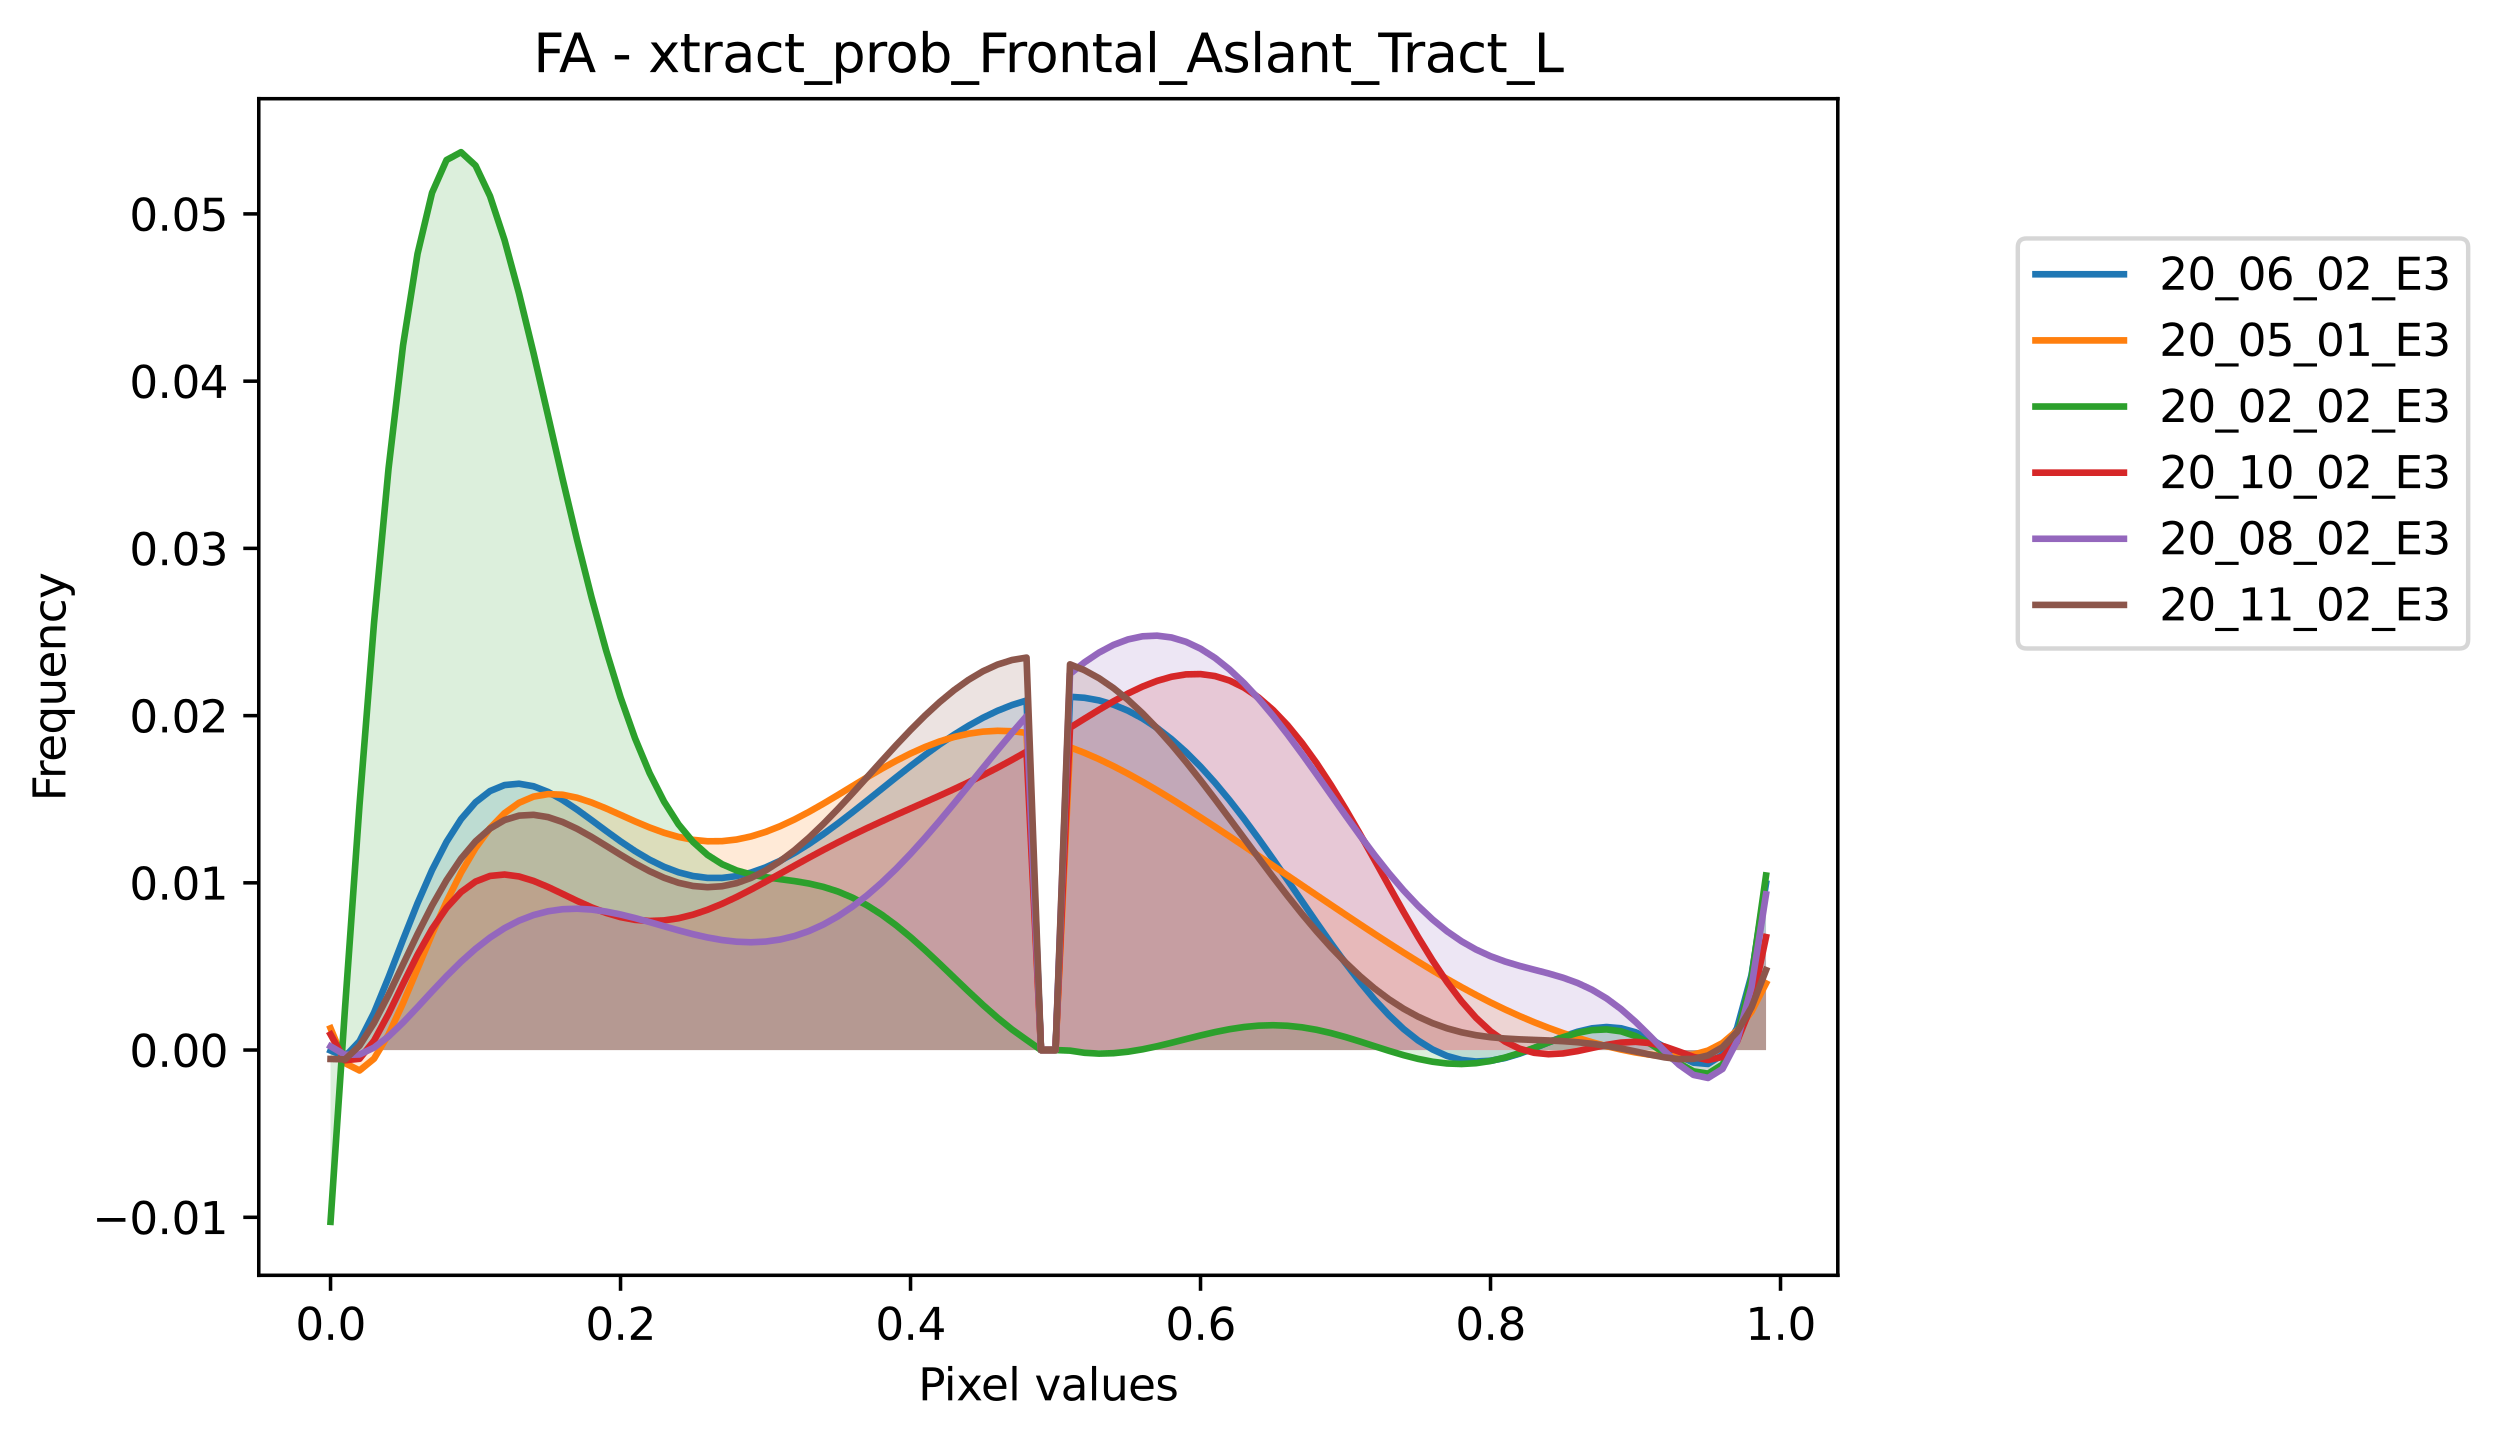 <?xml version="1.0" encoding="utf-8" standalone="no"?>
<!DOCTYPE svg PUBLIC "-//W3C//DTD SVG 1.1//EN"
  "http://www.w3.org/Graphics/SVG/1.1/DTD/svg11.dtd">
<svg xmlns:xlink="http://www.w3.org/1999/xlink" width="565.412pt" height="325.986pt" viewBox="0 0 565.412 325.986" xmlns="http://www.w3.org/2000/svg" version="1.1">
 <defs>
  <style type="text/css">*{stroke-linejoin: round; stroke-linecap: butt}</style>
 </defs>
 <g id="figure_1">
  <g id="patch_1">
   <path d="M 0 325.986 
L 565.412 325.986 
L 565.412 0 
L 0 0 
z
" style="fill: #ffffff"/>
  </g>
  <g id="axes_1">
   <g id="patch_2">
    <path d="M 58.523 288.43 
L 415.643 288.43 
L 415.643 22.318 
L 58.523 22.318 
z
" style="fill: #ffffff"/>
   </g>
   <g id="PolyCollection_1">
    <path d="M 74.756 237.597 
L 74.756 237.486 
L 78.036 237.486 
L 81.315 237.486 
L 84.594 237.486 
L 87.874 237.486 
L 91.153 237.486 
L 94.432 237.486 
L 97.712 237.486 
L 100.991 237.486 
L 104.27 237.486 
L 107.55 237.486 
L 110.829 237.486 
L 114.108 237.486 
L 117.388 237.486 
L 120.667 237.486 
L 123.946 237.486 
L 127.226 237.486 
L 130.505 237.486 
L 133.784 237.486 
L 137.064 237.486 
L 140.343 237.486 
L 143.622 237.486 
L 146.902 237.486 
L 150.181 237.486 
L 153.46 237.486 
L 156.74 237.486 
L 160.019 237.486 
L 163.298 237.486 
L 166.578 237.486 
L 169.857 237.486 
L 173.136 237.486 
L 176.416 237.486 
L 179.695 237.486 
L 182.974 237.486 
L 186.254 237.486 
L 189.533 237.486 
L 192.812 237.486 
L 196.092 237.486 
L 199.371 237.486 
L 202.65 237.486 
L 205.93 237.486 
L 209.209 237.486 
L 212.488 237.486 
L 215.768 237.486 
L 219.047 237.486 
L 222.326 237.486 
L 225.606 237.486 
L 228.885 237.486 
L 232.164 237.486 
L 235.444 237.486 
L 238.723 237.486 
L 242.002 237.486 
L 245.282 237.486 
L 248.561 237.486 
L 251.84 237.486 
L 255.12 237.486 
L 258.399 237.486 
L 261.678 237.486 
L 264.958 237.486 
L 268.237 237.486 
L 271.516 237.486 
L 274.796 237.486 
L 278.075 237.486 
L 281.354 237.486 
L 284.634 237.486 
L 287.913 237.486 
L 291.193 237.486 
L 294.472 237.486 
L 297.751 237.486 
L 301.031 237.486 
L 304.31 237.486 
L 307.589 237.486 
L 310.869 237.486 
L 314.148 237.486 
L 317.427 237.486 
L 320.707 237.486 
L 323.986 237.486 
L 327.265 237.486 
L 330.545 237.486 
L 333.824 237.486 
L 337.103 237.486 
L 340.383 237.486 
L 343.662 237.486 
L 346.941 237.486 
L 350.221 237.486 
L 353.5 237.486 
L 356.779 237.486 
L 360.059 237.486 
L 363.338 237.486 
L 366.617 237.486 
L 369.897 237.486 
L 373.176 237.486 
L 376.455 237.486 
L 379.735 237.486 
L 383.014 237.486 
L 386.293 237.486 
L 389.573 237.486 
L 392.852 237.486 
L 396.131 237.486 
L 399.411 237.486 
L 399.411 199.829 
L 399.411 199.829 
L 396.131 220.512 
L 392.852 232.527 
L 389.573 238.547 
L 386.293 240.633 
L 383.014 240.338 
L 379.735 238.8 
L 376.455 236.82 
L 373.176 234.93 
L 369.897 233.455 
L 366.617 232.556 
L 363.338 232.276 
L 360.059 232.572 
L 356.779 233.343 
L 353.5 234.455 
L 350.221 235.756 
L 346.941 237.091 
L 343.662 238.311 
L 340.383 239.286 
L 337.103 239.902 
L 333.824 240.07 
L 330.545 239.724 
L 327.265 238.823 
L 323.986 237.349 
L 320.707 235.306 
L 317.427 232.716 
L 314.148 229.617 
L 310.869 226.062 
L 307.589 222.114 
L 304.31 217.842 
L 301.031 213.322 
L 297.751 208.63 
L 294.472 203.845 
L 291.193 199.04 
L 287.913 194.288 
L 284.634 189.653 
L 281.354 185.197 
L 278.075 180.972 
L 274.796 177.023 
L 271.516 173.389 
L 268.237 170.099 
L 264.958 167.177 
L 261.678 164.637 
L 258.399 162.49 
L 255.12 160.738 
L 251.84 159.38 
L 248.561 158.409 
L 245.282 157.815 
L 242.002 157.584 
L 238.723 237.473 
L 235.444 237.473 
L 232.164 158.428 
L 228.885 159.444 
L 225.606 160.751 
L 222.326 162.324 
L 219.047 164.14 
L 215.768 166.171 
L 212.488 168.386 
L 209.209 170.757 
L 205.93 173.248 
L 202.65 175.825 
L 199.371 178.45 
L 196.092 181.083 
L 192.812 183.685 
L 189.533 186.212 
L 186.254 188.62 
L 182.974 190.865 
L 179.695 192.902 
L 176.416 194.689 
L 173.136 196.183 
L 169.857 197.346 
L 166.578 198.146 
L 163.298 198.554 
L 160.019 198.551 
L 156.74 198.127 
L 153.46 197.285 
L 150.181 196.04 
L 146.902 194.423 
L 143.622 192.482 
L 140.343 190.283 
L 137.064 187.912 
L 133.784 185.476 
L 130.505 183.098 
L 127.226 180.922 
L 123.946 179.107 
L 120.667 177.823 
L 117.388 177.248 
L 114.108 177.555 
L 110.829 178.909 
L 107.55 181.446 
L 104.27 185.262 
L 100.991 190.393 
L 97.712 196.783 
L 94.432 204.266 
L 91.153 212.519 
L 87.874 221.029 
L 84.594 229.037 
L 81.315 235.489 
L 78.036 238.963 
L 74.756 237.597 
z
" clip-path="url(#p3ee47ff0d6)" style="fill: #1f77b4; fill-opacity: 0.167"/>
   </g>
   <g id="PolyCollection_2">
    <path d="M 74.756 232.558 
L 74.756 237.486 
L 78.036 237.486 
L 81.315 237.486 
L 84.594 237.486 
L 87.874 237.486 
L 91.153 237.486 
L 94.432 237.486 
L 97.712 237.486 
L 100.991 237.486 
L 104.27 237.486 
L 107.55 237.486 
L 110.829 237.486 
L 114.108 237.486 
L 117.388 237.486 
L 120.667 237.486 
L 123.946 237.486 
L 127.226 237.486 
L 130.505 237.486 
L 133.784 237.486 
L 137.064 237.486 
L 140.343 237.486 
L 143.622 237.486 
L 146.902 237.486 
L 150.181 237.486 
L 153.46 237.486 
L 156.74 237.486 
L 160.019 237.486 
L 163.298 237.486 
L 166.578 237.486 
L 169.857 237.486 
L 173.136 237.486 
L 176.416 237.486 
L 179.695 237.486 
L 182.974 237.486 
L 186.254 237.486 
L 189.533 237.486 
L 192.812 237.486 
L 196.092 237.486 
L 199.371 237.486 
L 202.65 237.486 
L 205.93 237.486 
L 209.209 237.486 
L 212.488 237.486 
L 215.768 237.486 
L 219.047 237.486 
L 222.326 237.486 
L 225.606 237.486 
L 228.885 237.486 
L 232.164 237.486 
L 235.444 237.486 
L 238.723 237.486 
L 242.002 237.486 
L 245.282 237.486 
L 248.561 237.486 
L 251.84 237.486 
L 255.12 237.486 
L 258.399 237.486 
L 261.678 237.486 
L 264.958 237.486 
L 268.237 237.486 
L 271.516 237.486 
L 274.796 237.486 
L 278.075 237.486 
L 281.355 237.486 
L 284.634 237.486 
L 287.913 237.486 
L 291.193 237.486 
L 294.472 237.486 
L 297.751 237.486 
L 301.031 237.486 
L 304.31 237.486 
L 307.589 237.486 
L 310.869 237.486 
L 314.148 237.486 
L 317.427 237.486 
L 320.707 237.486 
L 323.986 237.486 
L 327.265 237.486 
L 330.545 237.486 
L 333.824 237.486 
L 337.103 237.486 
L 340.383 237.486 
L 343.662 237.486 
L 346.941 237.486 
L 350.221 237.486 
L 353.5 237.486 
L 356.779 237.486 
L 360.059 237.486 
L 363.338 237.486 
L 366.617 237.486 
L 369.897 237.486 
L 373.176 237.486 
L 376.455 237.486 
L 379.735 237.486 
L 383.014 237.486 
L 386.293 237.486 
L 389.573 237.486 
L 392.852 237.486 
L 396.131 237.486 
L 399.411 237.486 
L 399.411 222.408 
L 399.411 222.408 
L 396.131 228.79 
L 392.852 233.105 
L 389.573 235.903 
L 386.293 237.601 
L 383.014 238.515 
L 379.735 238.873 
L 376.455 238.842 
L 373.176 238.535 
L 369.897 238.03 
L 366.617 237.375 
L 363.338 236.598 
L 360.059 235.715 
L 356.779 234.731 
L 353.5 233.647 
L 350.221 232.463 
L 346.941 231.178 
L 343.662 229.79 
L 340.383 228.3 
L 337.103 226.711 
L 333.824 225.027 
L 330.545 223.254 
L 327.265 221.401 
L 323.986 219.474 
L 320.707 217.484 
L 317.427 215.438 
L 314.148 213.346 
L 310.869 211.215 
L 307.589 209.055 
L 304.31 206.87 
L 301.031 204.668 
L 297.751 202.454 
L 294.472 200.232 
L 291.193 198.008 
L 287.913 195.784 
L 284.634 193.566 
L 281.355 191.358 
L 278.075 189.166 
L 274.796 186.997 
L 271.516 184.857 
L 268.237 182.757 
L 264.958 180.707 
L 261.678 178.72 
L 258.399 176.809 
L 255.12 174.991 
L 251.84 173.283 
L 248.561 171.702 
L 245.282 170.269 
L 242.002 169.002 
L 238.723 237.474 
L 235.444 237.474 
L 232.164 165.751 
L 228.885 165.377 
L 225.606 165.28 
L 222.326 165.468 
L 219.047 165.938 
L 215.768 166.683 
L 212.488 167.692 
L 209.209 168.945 
L 205.93 170.416 
L 202.65 172.076 
L 199.371 173.886 
L 196.092 175.805 
L 192.812 177.788 
L 189.533 179.784 
L 186.254 181.742 
L 182.974 183.609 
L 179.695 185.333 
L 176.416 186.865 
L 173.136 188.158 
L 169.857 189.172 
L 166.578 189.874 
L 163.298 190.242 
L 160.019 190.264 
L 156.74 189.94 
L 153.46 189.287 
L 150.181 188.338 
L 146.902 187.142 
L 143.622 185.766 
L 140.343 184.296 
L 137.064 182.832 
L 133.784 181.495 
L 130.505 180.415 
L 127.226 179.735 
L 123.946 179.603 
L 120.667 180.165 
L 117.388 181.56 
L 114.108 183.91 
L 110.829 187.306 
L 107.55 191.794 
L 104.27 197.363 
L 100.991 203.919 
L 97.712 211.266 
L 94.432 219.078 
L 91.153 226.87 
L 87.874 233.962 
L 84.594 239.439 
L 81.315 242.109 
L 78.036 240.45 
L 74.756 232.558 
z
" clip-path="url(#p3ee47ff0d6)" style="fill: #ff7f0e; fill-opacity: 0.167"/>
   </g>
   <g id="PolyCollection_3">
    <path d="M 74.756 276.334 
L 74.756 237.486 
L 78.036 237.486 
L 81.315 237.486 
L 84.594 237.486 
L 87.874 237.486 
L 91.153 237.486 
L 94.432 237.486 
L 97.712 237.486 
L 100.991 237.486 
L 104.27 237.486 
L 107.55 237.486 
L 110.829 237.486 
L 114.108 237.486 
L 117.388 237.486 
L 120.667 237.486 
L 123.946 237.486 
L 127.226 237.486 
L 130.505 237.486 
L 133.784 237.486 
L 137.064 237.486 
L 140.343 237.486 
L 143.622 237.486 
L 146.902 237.486 
L 150.181 237.486 
L 153.46 237.486 
L 156.74 237.486 
L 160.019 237.486 
L 163.298 237.486 
L 166.578 237.486 
L 169.857 237.486 
L 173.136 237.486 
L 176.416 237.486 
L 179.695 237.486 
L 182.974 237.486 
L 186.254 237.486 
L 189.533 237.486 
L 192.812 237.486 
L 196.092 237.486 
L 199.371 237.486 
L 202.65 237.486 
L 205.93 237.486 
L 209.209 237.486 
L 212.488 237.486 
L 215.768 237.486 
L 219.047 237.486 
L 222.326 237.486 
L 225.606 237.486 
L 228.885 237.486 
L 232.164 237.486 
L 235.444 237.486 
L 238.723 237.486 
L 242.002 237.486 
L 245.282 237.486 
L 248.561 237.486 
L 251.84 237.486 
L 255.12 237.486 
L 258.399 237.486 
L 261.678 237.486 
L 264.958 237.486 
L 268.237 237.486 
L 271.516 237.486 
L 274.796 237.486 
L 278.075 237.486 
L 281.355 237.486 
L 284.634 237.486 
L 287.913 237.486 
L 291.193 237.486 
L 294.472 237.486 
L 297.751 237.486 
L 301.031 237.486 
L 304.31 237.486 
L 307.589 237.486 
L 310.869 237.486 
L 314.148 237.486 
L 317.427 237.486 
L 320.707 237.486 
L 323.986 237.486 
L 327.265 237.486 
L 330.545 237.486 
L 333.824 237.486 
L 337.103 237.486 
L 340.383 237.486 
L 343.662 237.486 
L 346.941 237.486 
L 350.221 237.486 
L 353.5 237.486 
L 356.779 237.486 
L 360.059 237.486 
L 363.338 237.486 
L 366.617 237.486 
L 369.897 237.486 
L 373.176 237.486 
L 376.455 237.486 
L 379.735 237.486 
L 383.014 237.486 
L 386.293 237.486 
L 389.573 237.486 
L 392.852 237.486 
L 396.131 237.486 
L 399.411 237.486 
L 399.411 198.007 
L 399.411 198.007 
L 396.131 221.114 
L 392.852 234.312 
L 389.573 240.751 
L 386.293 242.822 
L 383.014 242.299 
L 379.735 240.458 
L 376.455 238.176 
L 373.176 236.023 
L 369.897 234.329 
L 366.617 233.25 
L 363.338 232.816 
L 360.059 232.97 
L 356.779 233.603 
L 353.5 234.58 
L 350.221 235.756 
L 346.941 236.993 
L 343.662 238.168 
L 340.383 239.182 
L 337.103 239.96 
L 333.824 240.454 
L 330.545 240.642 
L 327.265 240.524 
L 323.986 240.123 
L 320.707 239.477 
L 317.427 238.636 
L 314.148 237.66 
L 310.869 236.611 
L 307.589 235.554 
L 304.31 234.548 
L 301.031 233.648 
L 297.751 232.9 
L 294.472 232.34 
L 291.193 231.991 
L 287.913 231.867 
L 284.634 231.965 
L 281.355 232.274 
L 278.075 232.77 
L 274.796 233.419 
L 271.516 234.18 
L 268.237 235.004 
L 264.958 235.839 
L 261.678 236.629 
L 258.399 237.319 
L 255.12 237.858 
L 251.84 238.195 
L 248.561 238.289 
L 245.282 238.104 
L 242.002 237.615 
L 238.723 237.482 
L 235.444 237.481 
L 232.164 235.173 
L 228.885 232.835 
L 225.606 230.188 
L 222.326 227.299 
L 219.047 224.24 
L 215.768 221.093 
L 212.488 217.941 
L 209.209 214.866 
L 205.93 211.946 
L 202.65 209.251 
L 199.371 206.841 
L 196.092 204.757 
L 192.812 203.023 
L 189.533 201.642 
L 186.254 200.592 
L 182.974 199.826 
L 179.695 199.272 
L 176.416 198.832 
L 173.136 198.382 
L 169.857 197.778 
L 166.578 196.857 
L 163.298 195.445 
L 160.019 193.358 
L 156.74 190.415 
L 153.46 186.442 
L 150.181 181.288 
L 146.902 174.826 
L 143.622 166.975 
L 140.343 157.703 
L 137.064 147.042 
L 133.784 135.102 
L 130.505 122.075 
L 127.226 108.25 
L 123.946 94.015 
L 120.667 79.863 
L 117.388 66.392 
L 114.108 54.297 
L 110.829 44.361 
L 107.55 37.436 
L 104.27 34.414 
L 100.991 36.188 
L 97.712 43.606 
L 94.432 57.399 
L 91.153 78.108 
L 87.874 105.979 
L 84.594 140.847 
L 81.315 181.986 
L 78.036 227.942 
L 74.756 276.334 
z
" clip-path="url(#p3ee47ff0d6)" style="fill: #2ca02c; fill-opacity: 0.167"/>
   </g>
   <g id="PolyCollection_4">
    <path d="M 74.756 233.944 
L 74.756 237.486 
L 78.036 237.486 
L 81.315 237.486 
L 84.594 237.486 
L 87.874 237.486 
L 91.153 237.486 
L 94.432 237.486 
L 97.712 237.486 
L 100.991 237.486 
L 104.27 237.486 
L 107.55 237.486 
L 110.829 237.486 
L 114.108 237.486 
L 117.388 237.486 
L 120.667 237.486 
L 123.946 237.486 
L 127.226 237.486 
L 130.505 237.486 
L 133.784 237.486 
L 137.064 237.486 
L 140.343 237.486 
L 143.622 237.486 
L 146.902 237.486 
L 150.181 237.486 
L 153.46 237.486 
L 156.74 237.486 
L 160.019 237.486 
L 163.298 237.486 
L 166.578 237.486 
L 169.857 237.486 
L 173.136 237.486 
L 176.416 237.486 
L 179.695 237.486 
L 182.974 237.486 
L 186.254 237.486 
L 189.533 237.486 
L 192.812 237.486 
L 196.092 237.486 
L 199.371 237.486 
L 202.65 237.486 
L 205.93 237.486 
L 209.209 237.486 
L 212.488 237.486 
L 215.768 237.486 
L 219.047 237.486 
L 222.326 237.486 
L 225.606 237.486 
L 228.885 237.486 
L 232.164 237.486 
L 235.444 237.486 
L 238.723 237.486 
L 242.002 237.486 
L 245.282 237.486 
L 248.561 237.486 
L 251.84 237.486 
L 255.12 237.486 
L 258.399 237.486 
L 261.678 237.486 
L 264.958 237.486 
L 268.237 237.486 
L 271.516 237.486 
L 274.796 237.486 
L 278.075 237.486 
L 281.355 237.486 
L 284.634 237.486 
L 287.913 237.486 
L 291.193 237.486 
L 294.472 237.486 
L 297.751 237.486 
L 301.031 237.486 
L 304.31 237.486 
L 307.589 237.486 
L 310.869 237.486 
L 314.148 237.486 
L 317.427 237.486 
L 320.707 237.486 
L 323.986 237.486 
L 327.265 237.486 
L 330.545 237.486 
L 333.824 237.486 
L 337.103 237.486 
L 340.383 237.486 
L 343.662 237.486 
L 346.941 237.486 
L 350.221 237.486 
L 353.5 237.486 
L 356.779 237.486 
L 360.059 237.486 
L 363.338 237.486 
L 366.617 237.486 
L 369.897 237.486 
L 373.176 237.486 
L 376.455 237.486 
L 379.735 237.486 
L 383.014 237.486 
L 386.293 237.486 
L 389.573 237.486 
L 392.852 237.486 
L 396.131 237.486 
L 399.411 237.486 
L 399.411 211.936 
L 399.411 211.936 
L 396.131 227.392 
L 392.852 235.554 
L 389.573 239.032 
L 386.293 239.741 
L 383.014 239.036 
L 379.735 237.829 
L 376.455 236.686 
L 373.176 235.913 
L 369.897 235.621 
L 366.617 235.79 
L 363.338 236.309 
L 360.059 237.015 
L 356.779 237.724 
L 353.5 238.25 
L 350.221 238.424 
L 346.941 238.102 
L 343.662 237.172 
L 340.383 235.562 
L 337.103 233.235 
L 333.824 230.189 
L 330.545 226.459 
L 327.265 222.104 
L 323.986 217.211 
L 320.707 211.882 
L 317.427 206.235 
L 314.148 200.394 
L 310.869 194.487 
L 307.589 188.638 
L 304.31 182.965 
L 301.031 177.578 
L 297.751 172.573 
L 294.472 168.031 
L 291.193 164.016 
L 287.913 160.575 
L 284.634 157.739 
L 281.355 155.52 
L 278.075 153.914 
L 274.796 152.902 
L 271.516 152.453 
L 268.237 152.521 
L 264.958 153.056 
L 261.678 153.997 
L 258.399 155.28 
L 255.12 156.84 
L 251.84 158.61 
L 248.561 160.528 
L 245.282 162.536 
L 242.002 164.578 
L 238.723 237.471 
L 235.444 237.471 
L 232.164 170 
L 228.885 171.849 
L 225.606 173.621 
L 222.326 175.31 
L 219.047 176.923 
L 215.768 178.467 
L 212.488 179.958 
L 209.209 181.413 
L 205.93 182.854 
L 202.65 184.301 
L 199.371 185.775 
L 196.092 187.292 
L 192.812 188.865 
L 189.533 190.504 
L 186.254 192.207 
L 182.974 193.97 
L 179.695 195.777 
L 176.416 197.605 
L 173.136 199.424 
L 169.857 201.195 
L 166.578 202.873 
L 163.298 204.411 
L 160.019 205.758 
L 156.74 206.861 
L 153.46 207.676 
L 150.181 208.161 
L 146.902 208.288 
L 143.622 208.041 
L 140.343 207.425 
L 137.064 206.465 
L 133.784 205.21 
L 130.505 203.739 
L 127.226 202.158 
L 123.946 200.602 
L 120.667 199.23 
L 117.388 198.226 
L 114.108 197.785 
L 110.829 198.107 
L 107.55 199.378 
L 104.27 201.753 
L 100.991 205.325 
L 97.712 210.095 
L 94.432 215.932 
L 91.153 222.518 
L 87.874 229.289 
L 84.594 235.364 
L 81.315 239.461 
L 78.036 239.791 
L 74.756 233.944 
z
" clip-path="url(#p3ee47ff0d6)" style="fill: #d62728; fill-opacity: 0.167"/>
   </g>
   <g id="PolyCollection_5">
    <path d="M 74.756 236.645 
L 74.756 237.486 
L 78.036 237.486 
L 81.315 237.486 
L 84.594 237.486 
L 87.874 237.486 
L 91.153 237.486 
L 94.432 237.486 
L 97.712 237.486 
L 100.991 237.486 
L 104.27 237.486 
L 107.55 237.486 
L 110.829 237.486 
L 114.108 237.486 
L 117.388 237.486 
L 120.667 237.486 
L 123.946 237.486 
L 127.226 237.486 
L 130.505 237.486 
L 133.784 237.486 
L 137.064 237.486 
L 140.343 237.486 
L 143.622 237.486 
L 146.902 237.486 
L 150.181 237.486 
L 153.46 237.486 
L 156.74 237.486 
L 160.019 237.486 
L 163.298 237.486 
L 166.578 237.486 
L 169.857 237.486 
L 173.136 237.486 
L 176.416 237.486 
L 179.695 237.486 
L 182.974 237.486 
L 186.254 237.486 
L 189.533 237.486 
L 192.812 237.486 
L 196.092 237.486 
L 199.371 237.486 
L 202.65 237.486 
L 205.93 237.486 
L 209.209 237.486 
L 212.488 237.486 
L 215.768 237.486 
L 219.047 237.486 
L 222.326 237.486 
L 225.606 237.486 
L 228.885 237.486 
L 232.164 237.486 
L 235.444 237.486 
L 238.723 237.486 
L 242.002 237.486 
L 245.282 237.486 
L 248.561 237.486 
L 251.84 237.486 
L 255.12 237.486 
L 258.399 237.486 
L 261.678 237.486 
L 264.958 237.486 
L 268.237 237.486 
L 271.516 237.486 
L 274.796 237.486 
L 278.075 237.486 
L 281.354 237.486 
L 284.634 237.486 
L 287.913 237.486 
L 291.193 237.486 
L 294.472 237.486 
L 297.751 237.486 
L 301.031 237.486 
L 304.31 237.486 
L 307.589 237.486 
L 310.869 237.486 
L 314.148 237.486 
L 317.427 237.486 
L 320.707 237.486 
L 323.986 237.486 
L 327.265 237.486 
L 330.545 237.486 
L 333.824 237.486 
L 337.103 237.486 
L 340.383 237.486 
L 343.662 237.486 
L 346.941 237.486 
L 350.221 237.486 
L 353.5 237.486 
L 356.779 237.486 
L 360.059 237.486 
L 363.338 237.486 
L 366.617 237.486 
L 369.897 237.486 
L 373.176 237.486 
L 376.455 237.486 
L 379.735 237.486 
L 383.014 237.486 
L 386.293 237.486 
L 389.573 237.486 
L 392.852 237.486 
L 396.131 237.486 
L 399.411 237.486 
L 399.411 202.273 
L 399.411 202.273 
L 396.131 223.163 
L 392.852 235.512 
L 389.573 241.753 
L 386.293 243.794 
L 383.014 243.108 
L 379.735 240.802 
L 376.455 237.687 
L 373.176 234.329 
L 369.897 231.101 
L 366.617 228.222 
L 363.338 225.797 
L 360.059 223.842 
L 356.779 222.311 
L 353.5 221.12 
L 350.221 220.159 
L 346.941 219.307 
L 343.662 218.445 
L 340.383 217.461 
L 337.103 216.258 
L 333.824 214.753 
L 330.545 212.889 
L 327.265 210.626 
L 323.986 207.945 
L 320.707 204.851 
L 317.427 201.362 
L 314.148 197.518 
L 310.869 193.369 
L 307.589 188.979 
L 304.31 184.42 
L 301.031 179.77 
L 297.751 175.112 
L 294.472 170.527 
L 291.193 166.098 
L 287.913 161.902 
L 284.634 158.013 
L 281.354 154.495 
L 278.075 151.408 
L 274.796 148.798 
L 271.516 146.706 
L 268.237 145.158 
L 264.958 144.173 
L 261.678 143.758 
L 258.399 143.909 
L 255.12 144.614 
L 251.84 145.85 
L 248.561 147.588 
L 245.282 149.789 
L 242.002 152.409 
L 238.723 237.473 
L 235.444 237.473 
L 232.164 161.973 
L 228.885 165.735 
L 225.606 169.65 
L 222.326 173.661 
L 219.047 177.705 
L 215.768 181.726 
L 212.488 185.668 
L 209.209 189.477 
L 205.93 193.106 
L 202.65 196.512 
L 199.371 199.657 
L 196.092 202.507 
L 192.812 205.039 
L 189.533 207.233 
L 186.254 209.077 
L 182.974 210.565 
L 179.695 211.701 
L 176.416 212.491 
L 173.136 212.952 
L 169.857 213.106 
L 166.578 212.979 
L 163.298 212.606 
L 160.019 212.025 
L 156.74 211.278 
L 153.46 210.414 
L 150.181 209.483 
L 146.902 208.537 
L 143.622 207.631 
L 140.343 206.822 
L 137.064 206.164 
L 133.784 205.712 
L 130.505 205.519 
L 127.226 205.633 
L 123.946 206.098 
L 120.667 206.95 
L 117.388 208.217 
L 114.108 209.914 
L 110.829 212.045 
L 107.55 214.592 
L 104.27 217.52 
L 100.991 220.765 
L 97.712 224.232 
L 94.432 227.789 
L 91.153 231.257 
L 87.874 234.406 
L 84.594 236.938 
L 81.315 238.482 
L 78.036 238.573 
L 74.756 236.645 
z
" clip-path="url(#p3ee47ff0d6)" style="fill: #9467bd; fill-opacity: 0.167"/>
   </g>
   <g id="PolyCollection_6">
    <path d="M 74.756 239.505 
L 74.756 237.486 
L 78.036 237.486 
L 81.315 237.486 
L 84.594 237.486 
L 87.874 237.486 
L 91.153 237.486 
L 94.432 237.486 
L 97.712 237.486 
L 100.991 237.486 
L 104.27 237.486 
L 107.55 237.486 
L 110.829 237.486 
L 114.108 237.486 
L 117.388 237.486 
L 120.667 237.486 
L 123.946 237.486 
L 127.226 237.486 
L 130.505 237.486 
L 133.784 237.486 
L 137.064 237.486 
L 140.343 237.486 
L 143.622 237.486 
L 146.902 237.486 
L 150.181 237.486 
L 153.46 237.486 
L 156.74 237.486 
L 160.019 237.486 
L 163.298 237.486 
L 166.578 237.486 
L 169.857 237.486 
L 173.136 237.486 
L 176.416 237.486 
L 179.695 237.486 
L 182.974 237.486 
L 186.254 237.486 
L 189.533 237.486 
L 192.812 237.486 
L 196.092 237.486 
L 199.371 237.486 
L 202.65 237.486 
L 205.93 237.486 
L 209.209 237.486 
L 212.488 237.486 
L 215.768 237.486 
L 219.047 237.486 
L 222.326 237.486 
L 225.606 237.486 
L 228.885 237.486 
L 232.164 237.486 
L 235.444 237.486 
L 238.723 237.486 
L 242.002 237.486 
L 245.282 237.486 
L 248.561 237.486 
L 251.84 237.486 
L 255.12 237.486 
L 258.399 237.486 
L 261.678 237.486 
L 264.958 237.486 
L 268.237 237.486 
L 271.516 237.486 
L 274.796 237.486 
L 278.075 237.486 
L 281.354 237.486 
L 284.634 237.486 
L 287.913 237.486 
L 291.193 237.486 
L 294.472 237.486 
L 297.751 237.486 
L 301.031 237.486 
L 304.31 237.486 
L 307.589 237.486 
L 310.869 237.486 
L 314.148 237.486 
L 317.427 237.486 
L 320.707 237.486 
L 323.986 237.486 
L 327.265 237.486 
L 330.545 237.486 
L 333.824 237.486 
L 337.103 237.486 
L 340.383 237.486 
L 343.662 237.486 
L 346.941 237.486 
L 350.221 237.486 
L 353.5 237.486 
L 356.779 237.486 
L 360.059 237.486 
L 363.338 237.486 
L 366.617 237.486 
L 369.897 237.486 
L 373.176 237.486 
L 376.455 237.486 
L 379.735 237.486 
L 383.014 237.486 
L 386.293 237.486 
L 389.573 237.486 
L 392.852 237.486 
L 396.131 237.486 
L 399.411 237.486 
L 399.411 219.407 
L 399.411 219.407 
L 396.131 227.829 
L 392.852 233.402 
L 389.573 236.835 
L 386.293 238.708 
L 383.014 239.485 
L 379.735 239.533 
L 376.455 239.138 
L 373.176 238.51 
L 369.897 237.805 
L 366.617 237.125 
L 363.338 236.534 
L 360.059 236.063 
L 356.779 235.715 
L 353.5 235.477 
L 350.221 235.316 
L 346.941 235.194 
L 343.662 235.064 
L 340.383 234.875 
L 337.103 234.577 
L 333.824 234.123 
L 330.545 233.467 
L 327.265 232.569 
L 323.986 231.398 
L 320.707 229.926 
L 317.427 228.134 
L 314.148 226.012 
L 310.869 223.558 
L 307.589 220.774 
L 304.31 217.676 
L 301.031 214.281 
L 297.751 210.617 
L 294.472 206.716 
L 291.193 202.617 
L 287.913 198.361 
L 284.634 193.996 
L 281.354 189.571 
L 278.075 185.138 
L 274.796 180.75 
L 271.516 176.461 
L 268.237 172.323 
L 264.958 168.389 
L 261.678 164.708 
L 258.399 161.326 
L 255.12 158.287 
L 251.84 155.63 
L 248.561 153.386 
L 245.282 151.586 
L 242.002 150.249 
L 238.723 237.473 
L 235.444 237.473 
L 232.164 148.726 
L 228.885 149.27 
L 225.606 150.304 
L 222.326 151.808 
L 219.047 153.752 
L 215.768 156.101 
L 212.488 158.811 
L 209.209 161.83 
L 205.93 165.101 
L 202.65 168.562 
L 199.371 172.147 
L 196.092 175.785 
L 192.812 179.404 
L 189.533 182.934 
L 186.254 186.304 
L 182.974 189.444 
L 179.695 192.293 
L 176.416 194.791 
L 173.136 196.89 
L 169.857 198.549 
L 166.578 199.738 
L 163.298 200.44 
L 160.019 200.65 
L 156.74 200.38 
L 153.46 199.656 
L 150.181 198.52 
L 146.902 197.031 
L 143.622 195.265 
L 140.343 193.311 
L 137.064 191.275 
L 133.784 189.275 
L 130.505 187.439 
L 127.226 185.903 
L 123.946 184.804 
L 120.667 184.281 
L 117.388 184.464 
L 114.108 185.469 
L 110.829 187.39 
L 107.55 190.292 
L 104.27 194.195 
L 100.991 199.069 
L 97.712 204.816 
L 94.432 211.256 
L 91.153 218.111 
L 87.874 224.987 
L 84.594 231.35 
L 81.315 236.511 
L 78.036 239.591 
L 74.756 239.505 
z
" clip-path="url(#p3ee47ff0d6)" style="fill: #8c564b; fill-opacity: 0.167"/>
   </g>
   <g id="matplotlib.axis_1">
    <g id="xtick_1">
     <g id="line2d_1">
      <defs>
       <path id="mdf980d5eae" d="M 0 0 
L 0 3.5 
" style="stroke: #000000; stroke-width: 0.8"/>
      </defs>
      <g>
       <use xlink:href="#mdf980d5eae" x="74.756" y="288.43" style="stroke: #000000; stroke-width: 0.8"/>
      </g>
     </g>
     <g id="text_1">
      <!-- 0.0 -->
      <g transform="translate(66.805 303.029) scale(0.1 -0.1)">
       <defs>
        <path id="DejaVuSans-30" d="M 2034 4250 
Q 1547 4250 1301 3770 
Q 1056 3291 1056 2328 
Q 1056 1369 1301 889 
Q 1547 409 2034 409 
Q 2525 409 2770 889 
Q 3016 1369 3016 2328 
Q 3016 3291 2770 3770 
Q 2525 4250 2034 4250 
z
M 2034 4750 
Q 2819 4750 3233 4129 
Q 3647 3509 3647 2328 
Q 3647 1150 3233 529 
Q 2819 -91 2034 -91 
Q 1250 -91 836 529 
Q 422 1150 422 2328 
Q 422 3509 836 4129 
Q 1250 4750 2034 4750 
z
" transform="scale(0.016)"/>
        <path id="DejaVuSans-2e" d="M 684 794 
L 1344 794 
L 1344 0 
L 684 0 
L 684 794 
z
" transform="scale(0.016)"/>
       </defs>
       <use xlink:href="#DejaVuSans-30"/>
       <use xlink:href="#DejaVuSans-2e" x="63.623"/>
       <use xlink:href="#DejaVuSans-30" x="95.41"/>
      </g>
     </g>
    </g>
    <g id="xtick_2">
     <g id="line2d_2">
      <g>
       <use xlink:href="#mdf980d5eae" x="140.343" y="288.43" style="stroke: #000000; stroke-width: 0.8"/>
      </g>
     </g>
     <g id="text_2">
      <!-- 0.2 -->
      <g transform="translate(132.391 303.029) scale(0.1 -0.1)">
       <defs>
        <path id="DejaVuSans-32" d="M 1228 531 
L 3431 531 
L 3431 0 
L 469 0 
L 469 531 
Q 828 903 1448 1529 
Q 2069 2156 2228 2338 
Q 2531 2678 2651 2914 
Q 2772 3150 2772 3378 
Q 2772 3750 2511 3984 
Q 2250 4219 1831 4219 
Q 1534 4219 1204 4116 
Q 875 4013 500 3803 
L 500 4441 
Q 881 4594 1212 4672 
Q 1544 4750 1819 4750 
Q 2544 4750 2975 4387 
Q 3406 4025 3406 3419 
Q 3406 3131 3298 2873 
Q 3191 2616 2906 2266 
Q 2828 2175 2409 1742 
Q 1991 1309 1228 531 
z
" transform="scale(0.016)"/>
       </defs>
       <use xlink:href="#DejaVuSans-30"/>
       <use xlink:href="#DejaVuSans-2e" x="63.623"/>
       <use xlink:href="#DejaVuSans-32" x="95.41"/>
      </g>
     </g>
    </g>
    <g id="xtick_3">
     <g id="line2d_3">
      <g>
       <use xlink:href="#mdf980d5eae" x="205.93" y="288.43" style="stroke: #000000; stroke-width: 0.8"/>
      </g>
     </g>
     <g id="text_3">
      <!-- 0.4 -->
      <g transform="translate(197.978 303.029) scale(0.1 -0.1)">
       <defs>
        <path id="DejaVuSans-34" d="M 2419 4116 
L 825 1625 
L 2419 1625 
L 2419 4116 
z
M 2253 4666 
L 3047 4666 
L 3047 1625 
L 3713 1625 
L 3713 1100 
L 3047 1100 
L 3047 0 
L 2419 0 
L 2419 1100 
L 313 1100 
L 313 1709 
L 2253 4666 
z
" transform="scale(0.016)"/>
       </defs>
       <use xlink:href="#DejaVuSans-30"/>
       <use xlink:href="#DejaVuSans-2e" x="63.623"/>
       <use xlink:href="#DejaVuSans-34" x="95.41"/>
      </g>
     </g>
    </g>
    <g id="xtick_4">
     <g id="line2d_4">
      <g>
       <use xlink:href="#mdf980d5eae" x="271.516" y="288.43" style="stroke: #000000; stroke-width: 0.8"/>
      </g>
     </g>
     <g id="text_4">
      <!-- 0.6 -->
      <g transform="translate(263.565 303.029) scale(0.1 -0.1)">
       <defs>
        <path id="DejaVuSans-36" d="M 2113 2584 
Q 1688 2584 1439 2293 
Q 1191 2003 1191 1497 
Q 1191 994 1439 701 
Q 1688 409 2113 409 
Q 2538 409 2786 701 
Q 3034 994 3034 1497 
Q 3034 2003 2786 2293 
Q 2538 2584 2113 2584 
z
M 3366 4563 
L 3366 3988 
Q 3128 4100 2886 4159 
Q 2644 4219 2406 4219 
Q 1781 4219 1451 3797 
Q 1122 3375 1075 2522 
Q 1259 2794 1537 2939 
Q 1816 3084 2150 3084 
Q 2853 3084 3261 2657 
Q 3669 2231 3669 1497 
Q 3669 778 3244 343 
Q 2819 -91 2113 -91 
Q 1303 -91 875 529 
Q 447 1150 447 2328 
Q 447 3434 972 4092 
Q 1497 4750 2381 4750 
Q 2619 4750 2861 4703 
Q 3103 4656 3366 4563 
z
" transform="scale(0.016)"/>
       </defs>
       <use xlink:href="#DejaVuSans-30"/>
       <use xlink:href="#DejaVuSans-2e" x="63.623"/>
       <use xlink:href="#DejaVuSans-36" x="95.41"/>
      </g>
     </g>
    </g>
    <g id="xtick_5">
     <g id="line2d_5">
      <g>
       <use xlink:href="#mdf980d5eae" x="337.103" y="288.43" style="stroke: #000000; stroke-width: 0.8"/>
      </g>
     </g>
     <g id="text_5">
      <!-- 0.8 -->
      <g transform="translate(329.152 303.029) scale(0.1 -0.1)">
       <defs>
        <path id="DejaVuSans-38" d="M 2034 2216 
Q 1584 2216 1326 1975 
Q 1069 1734 1069 1313 
Q 1069 891 1326 650 
Q 1584 409 2034 409 
Q 2484 409 2743 651 
Q 3003 894 3003 1313 
Q 3003 1734 2745 1975 
Q 2488 2216 2034 2216 
z
M 1403 2484 
Q 997 2584 770 2862 
Q 544 3141 544 3541 
Q 544 4100 942 4425 
Q 1341 4750 2034 4750 
Q 2731 4750 3128 4425 
Q 3525 4100 3525 3541 
Q 3525 3141 3298 2862 
Q 3072 2584 2669 2484 
Q 3125 2378 3379 2068 
Q 3634 1759 3634 1313 
Q 3634 634 3220 271 
Q 2806 -91 2034 -91 
Q 1263 -91 848 271 
Q 434 634 434 1313 
Q 434 1759 690 2068 
Q 947 2378 1403 2484 
z
M 1172 3481 
Q 1172 3119 1398 2916 
Q 1625 2713 2034 2713 
Q 2441 2713 2670 2916 
Q 2900 3119 2900 3481 
Q 2900 3844 2670 4047 
Q 2441 4250 2034 4250 
Q 1625 4250 1398 4047 
Q 1172 3844 1172 3481 
z
" transform="scale(0.016)"/>
       </defs>
       <use xlink:href="#DejaVuSans-30"/>
       <use xlink:href="#DejaVuSans-2e" x="63.623"/>
       <use xlink:href="#DejaVuSans-38" x="95.41"/>
      </g>
     </g>
    </g>
    <g id="xtick_6">
     <g id="line2d_6">
      <g>
       <use xlink:href="#mdf980d5eae" x="402.69" y="288.43" style="stroke: #000000; stroke-width: 0.8"/>
      </g>
     </g>
     <g id="text_6">
      <!-- 1.0 -->
      <g transform="translate(394.738 303.029) scale(0.1 -0.1)">
       <defs>
        <path id="DejaVuSans-31" d="M 794 531 
L 1825 531 
L 1825 4091 
L 703 3866 
L 703 4441 
L 1819 4666 
L 2450 4666 
L 2450 531 
L 3481 531 
L 3481 0 
L 794 0 
L 794 531 
z
" transform="scale(0.016)"/>
       </defs>
       <use xlink:href="#DejaVuSans-31"/>
       <use xlink:href="#DejaVuSans-2e" x="63.623"/>
       <use xlink:href="#DejaVuSans-30" x="95.41"/>
      </g>
     </g>
    </g>
    <g id="text_7">
     <!-- Pixel values -->
     <g transform="translate(207.672 316.707) scale(0.1 -0.1)">
      <defs>
       <path id="DejaVuSans-50" d="M 1259 4147 
L 1259 2394 
L 2053 2394 
Q 2494 2394 2734 2622 
Q 2975 2850 2975 3272 
Q 2975 3691 2734 3919 
Q 2494 4147 2053 4147 
L 1259 4147 
z
M 628 4666 
L 2053 4666 
Q 2838 4666 3239 4311 
Q 3641 3956 3641 3272 
Q 3641 2581 3239 2228 
Q 2838 1875 2053 1875 
L 1259 1875 
L 1259 0 
L 628 0 
L 628 4666 
z
" transform="scale(0.016)"/>
       <path id="DejaVuSans-69" d="M 603 3500 
L 1178 3500 
L 1178 0 
L 603 0 
L 603 3500 
z
M 603 4863 
L 1178 4863 
L 1178 4134 
L 603 4134 
L 603 4863 
z
" transform="scale(0.016)"/>
       <path id="DejaVuSans-78" d="M 3513 3500 
L 2247 1797 
L 3578 0 
L 2900 0 
L 1881 1375 
L 863 0 
L 184 0 
L 1544 1831 
L 300 3500 
L 978 3500 
L 1906 2253 
L 2834 3500 
L 3513 3500 
z
" transform="scale(0.016)"/>
       <path id="DejaVuSans-65" d="M 3597 1894 
L 3597 1613 
L 953 1613 
Q 991 1019 1311 708 
Q 1631 397 2203 397 
Q 2534 397 2845 478 
Q 3156 559 3463 722 
L 3463 178 
Q 3153 47 2828 -22 
Q 2503 -91 2169 -91 
Q 1331 -91 842 396 
Q 353 884 353 1716 
Q 353 2575 817 3079 
Q 1281 3584 2069 3584 
Q 2775 3584 3186 3129 
Q 3597 2675 3597 1894 
z
M 3022 2063 
Q 3016 2534 2758 2815 
Q 2500 3097 2075 3097 
Q 1594 3097 1305 2825 
Q 1016 2553 972 2059 
L 3022 2063 
z
" transform="scale(0.016)"/>
       <path id="DejaVuSans-6c" d="M 603 4863 
L 1178 4863 
L 1178 0 
L 603 0 
L 603 4863 
z
" transform="scale(0.016)"/>
       <path id="DejaVuSans-20" transform="scale(0.016)"/>
       <path id="DejaVuSans-76" d="M 191 3500 
L 800 3500 
L 1894 563 
L 2988 3500 
L 3597 3500 
L 2284 0 
L 1503 0 
L 191 3500 
z
" transform="scale(0.016)"/>
       <path id="DejaVuSans-61" d="M 2194 1759 
Q 1497 1759 1228 1600 
Q 959 1441 959 1056 
Q 959 750 1161 570 
Q 1363 391 1709 391 
Q 2188 391 2477 730 
Q 2766 1069 2766 1631 
L 2766 1759 
L 2194 1759 
z
M 3341 1997 
L 3341 0 
L 2766 0 
L 2766 531 
Q 2569 213 2275 61 
Q 1981 -91 1556 -91 
Q 1019 -91 701 211 
Q 384 513 384 1019 
Q 384 1609 779 1909 
Q 1175 2209 1959 2209 
L 2766 2209 
L 2766 2266 
Q 2766 2663 2505 2880 
Q 2244 3097 1772 3097 
Q 1472 3097 1187 3025 
Q 903 2953 641 2809 
L 641 3341 
Q 956 3463 1253 3523 
Q 1550 3584 1831 3584 
Q 2591 3584 2966 3190 
Q 3341 2797 3341 1997 
z
" transform="scale(0.016)"/>
       <path id="DejaVuSans-75" d="M 544 1381 
L 544 3500 
L 1119 3500 
L 1119 1403 
Q 1119 906 1312 657 
Q 1506 409 1894 409 
Q 2359 409 2629 706 
Q 2900 1003 2900 1516 
L 2900 3500 
L 3475 3500 
L 3475 0 
L 2900 0 
L 2900 538 
Q 2691 219 2414 64 
Q 2138 -91 1772 -91 
Q 1169 -91 856 284 
Q 544 659 544 1381 
z
M 1991 3584 
L 1991 3584 
z
" transform="scale(0.016)"/>
       <path id="DejaVuSans-73" d="M 2834 3397 
L 2834 2853 
Q 2591 2978 2328 3040 
Q 2066 3103 1784 3103 
Q 1356 3103 1142 2972 
Q 928 2841 928 2578 
Q 928 2378 1081 2264 
Q 1234 2150 1697 2047 
L 1894 2003 
Q 2506 1872 2764 1633 
Q 3022 1394 3022 966 
Q 3022 478 2636 193 
Q 2250 -91 1575 -91 
Q 1294 -91 989 -36 
Q 684 19 347 128 
L 347 722 
Q 666 556 975 473 
Q 1284 391 1588 391 
Q 1994 391 2212 530 
Q 2431 669 2431 922 
Q 2431 1156 2273 1281 
Q 2116 1406 1581 1522 
L 1381 1569 
Q 847 1681 609 1914 
Q 372 2147 372 2553 
Q 372 3047 722 3315 
Q 1072 3584 1716 3584 
Q 2034 3584 2315 3537 
Q 2597 3491 2834 3397 
z
" transform="scale(0.016)"/>
      </defs>
      <use xlink:href="#DejaVuSans-50"/>
      <use xlink:href="#DejaVuSans-69" x="58.053"/>
      <use xlink:href="#DejaVuSans-78" x="85.836"/>
      <use xlink:href="#DejaVuSans-65" x="141.891"/>
      <use xlink:href="#DejaVuSans-6c" x="203.414"/>
      <use xlink:href="#DejaVuSans-20" x="231.197"/>
      <use xlink:href="#DejaVuSans-76" x="262.984"/>
      <use xlink:href="#DejaVuSans-61" x="322.164"/>
      <use xlink:href="#DejaVuSans-6c" x="383.443"/>
      <use xlink:href="#DejaVuSans-75" x="411.227"/>
      <use xlink:href="#DejaVuSans-65" x="474.605"/>
      <use xlink:href="#DejaVuSans-73" x="536.129"/>
     </g>
    </g>
   </g>
   <g id="matplotlib.axis_2">
    <g id="ytick_1">
     <g id="line2d_7">
      <defs>
       <path id="mffd6b5fef9" d="M 0 0 
L -3.5 0 
" style="stroke: #000000; stroke-width: 0.8"/>
      </defs>
      <g>
       <use xlink:href="#mffd6b5fef9" x="58.523" y="275.306" style="stroke: #000000; stroke-width: 0.8"/>
      </g>
     </g>
     <g id="text_8">
      <!-- −0.01 -->
      <g transform="translate(20.878 279.105) scale(0.1 -0.1)">
       <defs>
        <path id="DejaVuSans-2212" d="M 678 2272 
L 4684 2272 
L 4684 1741 
L 678 1741 
L 678 2272 
z
" transform="scale(0.016)"/>
       </defs>
       <use xlink:href="#DejaVuSans-2212"/>
       <use xlink:href="#DejaVuSans-30" x="83.789"/>
       <use xlink:href="#DejaVuSans-2e" x="147.412"/>
       <use xlink:href="#DejaVuSans-30" x="179.199"/>
       <use xlink:href="#DejaVuSans-31" x="242.822"/>
      </g>
     </g>
    </g>
    <g id="ytick_2">
     <g id="line2d_8">
      <g>
       <use xlink:href="#mffd6b5fef9" x="58.523" y="237.486" style="stroke: #000000; stroke-width: 0.8"/>
      </g>
     </g>
     <g id="text_9">
      <!-- 0.00 -->
      <g transform="translate(29.258 241.285) scale(0.1 -0.1)">
       <use xlink:href="#DejaVuSans-30"/>
       <use xlink:href="#DejaVuSans-2e" x="63.623"/>
       <use xlink:href="#DejaVuSans-30" x="95.41"/>
       <use xlink:href="#DejaVuSans-30" x="159.033"/>
      </g>
     </g>
    </g>
    <g id="ytick_3">
     <g id="line2d_9">
      <g>
       <use xlink:href="#mffd6b5fef9" x="58.523" y="199.665" style="stroke: #000000; stroke-width: 0.8"/>
      </g>
     </g>
     <g id="text_10">
      <!-- 0.01 -->
      <g transform="translate(29.258 203.464) scale(0.1 -0.1)">
       <use xlink:href="#DejaVuSans-30"/>
       <use xlink:href="#DejaVuSans-2e" x="63.623"/>
       <use xlink:href="#DejaVuSans-30" x="95.41"/>
       <use xlink:href="#DejaVuSans-31" x="159.033"/>
      </g>
     </g>
    </g>
    <g id="ytick_4">
     <g id="line2d_10">
      <g>
       <use xlink:href="#mffd6b5fef9" x="58.523" y="161.845" style="stroke: #000000; stroke-width: 0.8"/>
      </g>
     </g>
     <g id="text_11">
      <!-- 0.02 -->
      <g transform="translate(29.258 165.644) scale(0.1 -0.1)">
       <use xlink:href="#DejaVuSans-30"/>
       <use xlink:href="#DejaVuSans-2e" x="63.623"/>
       <use xlink:href="#DejaVuSans-30" x="95.41"/>
       <use xlink:href="#DejaVuSans-32" x="159.033"/>
      </g>
     </g>
    </g>
    <g id="ytick_5">
     <g id="line2d_11">
      <g>
       <use xlink:href="#mffd6b5fef9" x="58.523" y="124.024" style="stroke: #000000; stroke-width: 0.8"/>
      </g>
     </g>
     <g id="text_12">
      <!-- 0.03 -->
      <g transform="translate(29.258 127.824) scale(0.1 -0.1)">
       <defs>
        <path id="DejaVuSans-33" d="M 2597 2516 
Q 3050 2419 3304 2112 
Q 3559 1806 3559 1356 
Q 3559 666 3084 287 
Q 2609 -91 1734 -91 
Q 1441 -91 1130 -33 
Q 819 25 488 141 
L 488 750 
Q 750 597 1062 519 
Q 1375 441 1716 441 
Q 2309 441 2620 675 
Q 2931 909 2931 1356 
Q 2931 1769 2642 2001 
Q 2353 2234 1838 2234 
L 1294 2234 
L 1294 2753 
L 1863 2753 
Q 2328 2753 2575 2939 
Q 2822 3125 2822 3475 
Q 2822 3834 2567 4026 
Q 2313 4219 1838 4219 
Q 1578 4219 1281 4162 
Q 984 4106 628 3988 
L 628 4550 
Q 988 4650 1302 4700 
Q 1616 4750 1894 4750 
Q 2613 4750 3031 4423 
Q 3450 4097 3450 3541 
Q 3450 3153 3228 2886 
Q 3006 2619 2597 2516 
z
" transform="scale(0.016)"/>
       </defs>
       <use xlink:href="#DejaVuSans-30"/>
       <use xlink:href="#DejaVuSans-2e" x="63.623"/>
       <use xlink:href="#DejaVuSans-30" x="95.41"/>
       <use xlink:href="#DejaVuSans-33" x="159.033"/>
      </g>
     </g>
    </g>
    <g id="ytick_6">
     <g id="line2d_12">
      <g>
       <use xlink:href="#mffd6b5fef9" x="58.523" y="86.204" style="stroke: #000000; stroke-width: 0.8"/>
      </g>
     </g>
     <g id="text_13">
      <!-- 0.04 -->
      <g transform="translate(29.258 90.003) scale(0.1 -0.1)">
       <use xlink:href="#DejaVuSans-30"/>
       <use xlink:href="#DejaVuSans-2e" x="63.623"/>
       <use xlink:href="#DejaVuSans-30" x="95.41"/>
       <use xlink:href="#DejaVuSans-34" x="159.033"/>
      </g>
     </g>
    </g>
    <g id="ytick_7">
     <g id="line2d_13">
      <g>
       <use xlink:href="#mffd6b5fef9" x="58.523" y="48.383" style="stroke: #000000; stroke-width: 0.8"/>
      </g>
     </g>
     <g id="text_14">
      <!-- 0.05 -->
      <g transform="translate(29.258 52.183) scale(0.1 -0.1)">
       <defs>
        <path id="DejaVuSans-35" d="M 691 4666 
L 3169 4666 
L 3169 4134 
L 1269 4134 
L 1269 2991 
Q 1406 3038 1543 3061 
Q 1681 3084 1819 3084 
Q 2600 3084 3056 2656 
Q 3513 2228 3513 1497 
Q 3513 744 3044 326 
Q 2575 -91 1722 -91 
Q 1428 -91 1123 -41 
Q 819 9 494 109 
L 494 744 
Q 775 591 1075 516 
Q 1375 441 1709 441 
Q 2250 441 2565 725 
Q 2881 1009 2881 1497 
Q 2881 1984 2565 2268 
Q 2250 2553 1709 2553 
Q 1456 2553 1204 2497 
Q 953 2441 691 2322 
L 691 4666 
z
" transform="scale(0.016)"/>
       </defs>
       <use xlink:href="#DejaVuSans-30"/>
       <use xlink:href="#DejaVuSans-2e" x="63.623"/>
       <use xlink:href="#DejaVuSans-30" x="95.41"/>
       <use xlink:href="#DejaVuSans-35" x="159.033"/>
      </g>
     </g>
    </g>
    <g id="text_15">
     <!-- Frequency -->
     <g transform="translate(14.798 181.204) rotate(-90) scale(0.1 -0.1)">
      <defs>
       <path id="DejaVuSans-46" d="M 628 4666 
L 3309 4666 
L 3309 4134 
L 1259 4134 
L 1259 2759 
L 3109 2759 
L 3109 2228 
L 1259 2228 
L 1259 0 
L 628 0 
L 628 4666 
z
" transform="scale(0.016)"/>
       <path id="DejaVuSans-72" d="M 2631 2963 
Q 2534 3019 2420 3045 
Q 2306 3072 2169 3072 
Q 1681 3072 1420 2755 
Q 1159 2438 1159 1844 
L 1159 0 
L 581 0 
L 581 3500 
L 1159 3500 
L 1159 2956 
Q 1341 3275 1631 3429 
Q 1922 3584 2338 3584 
Q 2397 3584 2469 3576 
Q 2541 3569 2628 3553 
L 2631 2963 
z
" transform="scale(0.016)"/>
       <path id="DejaVuSans-71" d="M 947 1747 
Q 947 1113 1208 752 
Q 1469 391 1925 391 
Q 2381 391 2643 752 
Q 2906 1113 2906 1747 
Q 2906 2381 2643 2742 
Q 2381 3103 1925 3103 
Q 1469 3103 1208 2742 
Q 947 2381 947 1747 
z
M 2906 525 
Q 2725 213 2448 61 
Q 2172 -91 1784 -91 
Q 1150 -91 751 415 
Q 353 922 353 1747 
Q 353 2572 751 3078 
Q 1150 3584 1784 3584 
Q 2172 3584 2448 3432 
Q 2725 3281 2906 2969 
L 2906 3500 
L 3481 3500 
L 3481 -1331 
L 2906 -1331 
L 2906 525 
z
" transform="scale(0.016)"/>
       <path id="DejaVuSans-6e" d="M 3513 2113 
L 3513 0 
L 2938 0 
L 2938 2094 
Q 2938 2591 2744 2837 
Q 2550 3084 2163 3084 
Q 1697 3084 1428 2787 
Q 1159 2491 1159 1978 
L 1159 0 
L 581 0 
L 581 3500 
L 1159 3500 
L 1159 2956 
Q 1366 3272 1645 3428 
Q 1925 3584 2291 3584 
Q 2894 3584 3203 3211 
Q 3513 2838 3513 2113 
z
" transform="scale(0.016)"/>
       <path id="DejaVuSans-63" d="M 3122 3366 
L 3122 2828 
Q 2878 2963 2633 3030 
Q 2388 3097 2138 3097 
Q 1578 3097 1268 2742 
Q 959 2388 959 1747 
Q 959 1106 1268 751 
Q 1578 397 2138 397 
Q 2388 397 2633 464 
Q 2878 531 3122 666 
L 3122 134 
Q 2881 22 2623 -34 
Q 2366 -91 2075 -91 
Q 1284 -91 818 406 
Q 353 903 353 1747 
Q 353 2603 823 3093 
Q 1294 3584 2113 3584 
Q 2378 3584 2631 3529 
Q 2884 3475 3122 3366 
z
" transform="scale(0.016)"/>
       <path id="DejaVuSans-79" d="M 2059 -325 
Q 1816 -950 1584 -1140 
Q 1353 -1331 966 -1331 
L 506 -1331 
L 506 -850 
L 844 -850 
Q 1081 -850 1212 -737 
Q 1344 -625 1503 -206 
L 1606 56 
L 191 3500 
L 800 3500 
L 1894 763 
L 2988 3500 
L 3597 3500 
L 2059 -325 
z
" transform="scale(0.016)"/>
      </defs>
      <use xlink:href="#DejaVuSans-46"/>
      <use xlink:href="#DejaVuSans-72" x="50.27"/>
      <use xlink:href="#DejaVuSans-65" x="89.133"/>
      <use xlink:href="#DejaVuSans-71" x="150.656"/>
      <use xlink:href="#DejaVuSans-75" x="214.133"/>
      <use xlink:href="#DejaVuSans-65" x="277.512"/>
      <use xlink:href="#DejaVuSans-6e" x="339.035"/>
      <use xlink:href="#DejaVuSans-63" x="402.414"/>
      <use xlink:href="#DejaVuSans-79" x="457.395"/>
     </g>
    </g>
   </g>
   <g id="line2d_14">
    <path d="M 74.756 237.597 
L 78.036 238.963 
L 81.315 235.489 
L 84.594 229.037 
L 87.874 221.029 
L 91.153 212.519 
L 94.432 204.266 
L 97.712 196.783 
L 100.991 190.393 
L 104.27 185.262 
L 107.55 181.446 
L 110.829 178.909 
L 114.108 177.555 
L 117.388 177.248 
L 120.667 177.823 
L 123.946 179.107 
L 127.226 180.922 
L 130.505 183.098 
L 133.784 185.476 
L 137.064 187.912 
L 140.343 190.283 
L 143.622 192.482 
L 146.902 194.423 
L 150.181 196.04 
L 153.46 197.285 
L 156.74 198.127 
L 160.019 198.551 
L 163.298 198.554 
L 166.578 198.146 
L 169.857 197.346 
L 173.136 196.183 
L 176.416 194.689 
L 179.695 192.902 
L 182.974 190.865 
L 186.254 188.62 
L 189.533 186.212 
L 192.812 183.685 
L 196.092 181.083 
L 199.371 178.45 
L 202.65 175.825 
L 205.93 173.248 
L 209.209 170.757 
L 212.488 168.386 
L 215.768 166.171 
L 219.047 164.14 
L 222.326 162.324 
L 225.606 160.751 
L 228.885 159.444 
L 232.164 158.428 
L 235.444 237.473 
L 238.723 237.473 
L 242.002 157.584 
L 245.282 157.815 
L 248.561 158.409 
L 251.84 159.38 
L 255.12 160.738 
L 258.399 162.49 
L 261.678 164.637 
L 264.958 167.177 
L 268.237 170.099 
L 271.516 173.389 
L 274.796 177.023 
L 278.075 180.972 
L 281.354 185.197 
L 284.634 189.653 
L 287.913 194.288 
L 291.193 199.04 
L 294.472 203.845 
L 297.751 208.63 
L 301.031 213.322 
L 304.31 217.842 
L 307.589 222.114 
L 310.869 226.062 
L 314.148 229.617 
L 317.427 232.716 
L 320.707 235.306 
L 323.986 237.349 
L 327.265 238.823 
L 330.545 239.724 
L 333.824 240.07 
L 337.103 239.902 
L 340.383 239.286 
L 343.662 238.311 
L 346.941 237.091 
L 350.221 235.756 
L 353.5 234.455 
L 356.779 233.343 
L 360.059 232.572 
L 363.338 232.276 
L 366.617 232.556 
L 369.897 233.455 
L 373.176 234.93 
L 376.455 236.82 
L 379.735 238.8 
L 383.014 240.338 
L 386.293 240.633 
L 389.573 238.547 
L 392.852 232.527 
L 396.131 220.512 
L 399.411 199.829 
" clip-path="url(#p3ee47ff0d6)" style="fill: none; stroke: #1f77b4; stroke-width: 1.5; stroke-linecap: square"/>
   </g>
   <g id="line2d_15">
    <path d="M 74.756 232.558 
L 78.036 240.45 
L 81.315 242.109 
L 84.594 239.439 
L 87.874 233.962 
L 91.153 226.87 
L 94.432 219.078 
L 97.712 211.266 
L 100.991 203.919 
L 104.27 197.363 
L 107.55 191.794 
L 110.829 187.306 
L 114.108 183.91 
L 117.388 181.56 
L 120.667 180.165 
L 123.946 179.603 
L 127.226 179.735 
L 130.505 180.415 
L 133.784 181.495 
L 137.064 182.832 
L 140.343 184.296 
L 143.622 185.766 
L 146.902 187.142 
L 150.181 188.338 
L 153.46 189.287 
L 156.74 189.94 
L 160.019 190.264 
L 163.298 190.242 
L 166.578 189.874 
L 169.857 189.172 
L 173.136 188.158 
L 176.416 186.865 
L 179.695 185.333 
L 182.974 183.609 
L 186.254 181.742 
L 189.533 179.784 
L 192.812 177.788 
L 196.092 175.805 
L 199.371 173.886 
L 202.65 172.076 
L 205.93 170.416 
L 209.209 168.945 
L 212.488 167.692 
L 215.768 166.683 
L 219.047 165.938 
L 222.326 165.468 
L 225.606 165.28 
L 228.885 165.377 
L 232.164 165.751 
L 235.444 237.474 
L 238.723 237.474 
L 242.002 169.002 
L 245.282 170.269 
L 248.561 171.702 
L 251.84 173.283 
L 255.12 174.991 
L 258.399 176.809 
L 261.678 178.72 
L 264.958 180.707 
L 268.237 182.757 
L 271.516 184.857 
L 274.796 186.997 
L 278.075 189.166 
L 281.355 191.358 
L 284.634 193.566 
L 287.913 195.784 
L 291.193 198.008 
L 294.472 200.232 
L 297.751 202.454 
L 301.031 204.668 
L 304.31 206.87 
L 307.589 209.055 
L 310.869 211.215 
L 314.148 213.346 
L 317.427 215.438 
L 320.707 217.484 
L 323.986 219.474 
L 327.265 221.401 
L 330.545 223.254 
L 333.824 225.027 
L 337.103 226.711 
L 340.383 228.3 
L 343.662 229.79 
L 346.941 231.178 
L 350.221 232.463 
L 353.5 233.647 
L 356.779 234.731 
L 360.059 235.715 
L 363.338 236.598 
L 366.617 237.375 
L 369.897 238.03 
L 373.176 238.535 
L 376.455 238.842 
L 379.735 238.873 
L 383.014 238.515 
L 386.293 237.601 
L 389.573 235.903 
L 392.852 233.105 
L 396.131 228.79 
L 399.411 222.408 
" clip-path="url(#p3ee47ff0d6)" style="fill: none; stroke: #ff7f0e; stroke-width: 1.5; stroke-linecap: square"/>
   </g>
   <g id="line2d_16">
    <path d="M 74.756 276.334 
L 78.036 227.942 
L 81.315 181.986 
L 84.594 140.847 
L 87.874 105.979 
L 91.153 78.108 
L 94.432 57.399 
L 97.712 43.606 
L 100.991 36.188 
L 104.27 34.414 
L 107.55 37.436 
L 110.829 44.361 
L 114.108 54.297 
L 117.388 66.392 
L 120.667 79.863 
L 123.946 94.015 
L 127.226 108.25 
L 130.505 122.075 
L 133.784 135.102 
L 137.064 147.042 
L 140.343 157.703 
L 143.622 166.975 
L 146.902 174.826 
L 150.181 181.288 
L 153.46 186.442 
L 156.74 190.415 
L 160.019 193.358 
L 163.298 195.445 
L 166.578 196.857 
L 169.857 197.778 
L 173.136 198.382 
L 176.416 198.832 
L 179.695 199.272 
L 182.974 199.826 
L 186.254 200.592 
L 189.533 201.642 
L 192.812 203.023 
L 196.092 204.757 
L 199.371 206.841 
L 202.65 209.251 
L 205.93 211.946 
L 209.209 214.866 
L 212.488 217.941 
L 215.768 221.093 
L 219.047 224.24 
L 222.326 227.299 
L 225.606 230.188 
L 228.885 232.835 
L 232.164 235.173 
L 235.444 237.481 
L 238.723 237.482 
L 242.002 237.615 
L 245.282 238.104 
L 248.561 238.289 
L 251.84 238.195 
L 255.12 237.858 
L 258.399 237.319 
L 261.678 236.629 
L 264.958 235.839 
L 268.237 235.004 
L 271.516 234.18 
L 274.796 233.419 
L 278.075 232.77 
L 281.355 232.274 
L 284.634 231.965 
L 287.913 231.867 
L 291.193 231.991 
L 294.472 232.34 
L 297.751 232.9 
L 301.031 233.648 
L 304.31 234.548 
L 307.589 235.554 
L 310.869 236.611 
L 314.148 237.66 
L 317.427 238.636 
L 320.707 239.477 
L 323.986 240.123 
L 327.265 240.524 
L 330.545 240.642 
L 333.824 240.454 
L 337.103 239.96 
L 340.383 239.182 
L 343.662 238.168 
L 346.941 236.993 
L 350.221 235.756 
L 353.5 234.58 
L 356.779 233.603 
L 360.059 232.97 
L 363.338 232.816 
L 366.617 233.25 
L 369.897 234.329 
L 373.176 236.023 
L 376.455 238.176 
L 379.735 240.458 
L 383.014 242.299 
L 386.293 242.822 
L 389.573 240.751 
L 392.852 234.312 
L 396.131 221.114 
L 399.411 198.007 
" clip-path="url(#p3ee47ff0d6)" style="fill: none; stroke: #2ca02c; stroke-width: 1.5; stroke-linecap: square"/>
   </g>
   <g id="line2d_17">
    <path d="M 74.756 233.944 
L 78.036 239.791 
L 81.315 239.461 
L 84.594 235.364 
L 87.874 229.289 
L 91.153 222.518 
L 94.432 215.932 
L 97.712 210.095 
L 100.991 205.325 
L 104.27 201.753 
L 107.55 199.378 
L 110.829 198.107 
L 114.108 197.785 
L 117.388 198.226 
L 120.667 199.23 
L 123.946 200.602 
L 127.226 202.158 
L 130.505 203.739 
L 133.784 205.21 
L 137.064 206.465 
L 140.343 207.425 
L 143.622 208.041 
L 146.902 208.288 
L 150.181 208.161 
L 153.46 207.676 
L 156.74 206.861 
L 160.019 205.758 
L 163.298 204.411 
L 166.578 202.873 
L 169.857 201.195 
L 173.136 199.424 
L 176.416 197.605 
L 179.695 195.777 
L 182.974 193.97 
L 186.254 192.207 
L 189.533 190.504 
L 192.812 188.865 
L 196.092 187.292 
L 199.371 185.775 
L 202.65 184.301 
L 205.93 182.854 
L 209.209 181.413 
L 212.488 179.958 
L 215.768 178.467 
L 219.047 176.923 
L 222.326 175.31 
L 225.606 173.621 
L 228.885 171.849 
L 232.164 170 
L 235.444 237.471 
L 238.723 237.471 
L 242.002 164.578 
L 245.282 162.536 
L 248.561 160.528 
L 251.84 158.61 
L 255.12 156.84 
L 258.399 155.28 
L 261.678 153.997 
L 264.958 153.056 
L 268.237 152.521 
L 271.516 152.453 
L 274.796 152.902 
L 278.075 153.914 
L 281.355 155.52 
L 284.634 157.739 
L 287.913 160.575 
L 291.193 164.016 
L 294.472 168.031 
L 297.751 172.573 
L 301.031 177.578 
L 304.31 182.965 
L 307.589 188.638 
L 310.869 194.487 
L 314.148 200.394 
L 317.427 206.235 
L 320.707 211.882 
L 323.986 217.211 
L 327.265 222.104 
L 330.545 226.459 
L 333.824 230.189 
L 337.103 233.235 
L 340.383 235.562 
L 343.662 237.172 
L 346.941 238.102 
L 350.221 238.424 
L 353.5 238.25 
L 356.779 237.724 
L 360.059 237.015 
L 363.338 236.309 
L 366.617 235.79 
L 369.897 235.621 
L 373.176 235.913 
L 376.455 236.686 
L 379.735 237.829 
L 383.014 239.036 
L 386.293 239.741 
L 389.573 239.032 
L 392.852 235.554 
L 396.131 227.392 
L 399.411 211.936 
" clip-path="url(#p3ee47ff0d6)" style="fill: none; stroke: #d62728; stroke-width: 1.5; stroke-linecap: square"/>
   </g>
   <g id="line2d_18">
    <path d="M 74.756 236.645 
L 78.036 238.573 
L 81.315 238.482 
L 84.594 236.938 
L 87.874 234.406 
L 91.153 231.257 
L 94.432 227.789 
L 97.712 224.232 
L 100.991 220.765 
L 104.27 217.52 
L 107.55 214.592 
L 110.829 212.045 
L 114.108 209.914 
L 117.388 208.217 
L 120.667 206.95 
L 123.946 206.098 
L 127.226 205.633 
L 130.505 205.519 
L 133.784 205.712 
L 137.064 206.164 
L 140.343 206.822 
L 143.622 207.631 
L 146.902 208.537 
L 150.181 209.483 
L 153.46 210.414 
L 156.74 211.278 
L 160.019 212.025 
L 163.298 212.606 
L 166.578 212.979 
L 169.857 213.106 
L 173.136 212.952 
L 176.416 212.491 
L 179.695 211.701 
L 182.974 210.565 
L 186.254 209.077 
L 189.533 207.233 
L 192.812 205.039 
L 196.092 202.507 
L 199.371 199.657 
L 202.65 196.512 
L 205.93 193.106 
L 209.209 189.477 
L 212.488 185.668 
L 215.768 181.726 
L 219.047 177.705 
L 222.326 173.661 
L 225.606 169.65 
L 228.885 165.735 
L 232.164 161.973 
L 235.444 237.473 
L 238.723 237.473 
L 242.002 152.409 
L 245.282 149.789 
L 248.561 147.588 
L 251.84 145.85 
L 255.12 144.614 
L 258.399 143.909 
L 261.678 143.758 
L 264.958 144.173 
L 268.237 145.158 
L 271.516 146.706 
L 274.796 148.798 
L 278.075 151.408 
L 281.354 154.495 
L 284.634 158.013 
L 287.913 161.902 
L 291.193 166.098 
L 294.472 170.527 
L 297.751 175.112 
L 301.031 179.77 
L 304.31 184.42 
L 307.589 188.979 
L 310.869 193.369 
L 314.148 197.518 
L 317.427 201.362 
L 320.707 204.851 
L 323.986 207.945 
L 327.265 210.626 
L 330.545 212.889 
L 333.824 214.753 
L 337.103 216.258 
L 340.383 217.461 
L 343.662 218.445 
L 346.941 219.307 
L 350.221 220.159 
L 353.5 221.12 
L 356.779 222.311 
L 360.059 223.842 
L 363.338 225.797 
L 366.617 228.222 
L 369.897 231.101 
L 373.176 234.329 
L 376.455 237.687 
L 379.735 240.802 
L 383.014 243.108 
L 386.293 243.794 
L 389.573 241.753 
L 392.852 235.512 
L 396.131 223.163 
L 399.411 202.273 
" clip-path="url(#p3ee47ff0d6)" style="fill: none; stroke: #9467bd; stroke-width: 1.5; stroke-linecap: square"/>
   </g>
   <g id="line2d_19">
    <path d="M 74.756 239.505 
L 78.036 239.591 
L 81.315 236.511 
L 84.594 231.35 
L 87.874 224.987 
L 91.153 218.111 
L 94.432 211.256 
L 97.712 204.816 
L 100.991 199.069 
L 104.27 194.195 
L 107.55 190.292 
L 110.829 187.39 
L 114.108 185.469 
L 117.388 184.464 
L 120.667 184.281 
L 123.946 184.804 
L 127.226 185.903 
L 130.505 187.439 
L 133.784 189.275 
L 137.064 191.275 
L 140.343 193.311 
L 143.622 195.265 
L 146.902 197.031 
L 150.181 198.52 
L 153.46 199.656 
L 156.74 200.38 
L 160.019 200.65 
L 163.298 200.44 
L 166.578 199.738 
L 169.857 198.549 
L 173.136 196.89 
L 176.416 194.791 
L 179.695 192.293 
L 182.974 189.444 
L 186.254 186.304 
L 189.533 182.934 
L 192.812 179.404 
L 196.092 175.785 
L 199.371 172.147 
L 202.65 168.562 
L 205.93 165.101 
L 209.209 161.83 
L 212.488 158.811 
L 215.768 156.101 
L 219.047 153.752 
L 222.326 151.808 
L 225.606 150.304 
L 228.885 149.27 
L 232.164 148.726 
L 235.444 237.473 
L 238.723 237.473 
L 242.002 150.249 
L 245.282 151.586 
L 248.561 153.386 
L 251.84 155.63 
L 255.12 158.287 
L 258.399 161.326 
L 261.678 164.708 
L 264.958 168.389 
L 268.237 172.323 
L 271.516 176.461 
L 274.796 180.75 
L 278.075 185.138 
L 281.354 189.571 
L 284.634 193.996 
L 287.913 198.361 
L 291.193 202.617 
L 294.472 206.716 
L 297.751 210.617 
L 301.031 214.281 
L 304.31 217.676 
L 307.589 220.774 
L 310.869 223.558 
L 314.148 226.012 
L 317.427 228.134 
L 320.707 229.926 
L 323.986 231.398 
L 327.265 232.569 
L 330.545 233.467 
L 333.824 234.123 
L 337.103 234.577 
L 340.383 234.875 
L 343.662 235.064 
L 346.941 235.194 
L 350.221 235.316 
L 353.5 235.477 
L 356.779 235.715 
L 360.059 236.063 
L 363.338 236.534 
L 366.617 237.125 
L 369.897 237.805 
L 373.176 238.51 
L 376.455 239.138 
L 379.735 239.533 
L 383.014 239.485 
L 386.293 238.708 
L 389.573 236.835 
L 392.852 233.402 
L 396.131 227.829 
L 399.411 219.407 
" clip-path="url(#p3ee47ff0d6)" style="fill: none; stroke: #8c564b; stroke-width: 1.5; stroke-linecap: square"/>
   </g>
   <g id="patch_3">
    <path d="M 58.523 288.43 
L 58.523 22.318 
" style="fill: none; stroke: #000000; stroke-width: 0.8; stroke-linejoin: miter; stroke-linecap: square"/>
   </g>
   <g id="patch_4">
    <path d="M 415.643 288.43 
L 415.643 22.318 
" style="fill: none; stroke: #000000; stroke-width: 0.8; stroke-linejoin: miter; stroke-linecap: square"/>
   </g>
   <g id="patch_5">
    <path d="M 58.523 288.43 
L 415.643 288.43 
" style="fill: none; stroke: #000000; stroke-width: 0.8; stroke-linejoin: miter; stroke-linecap: square"/>
   </g>
   <g id="patch_6">
    <path d="M 58.523 22.318 
L 415.643 22.318 
" style="fill: none; stroke: #000000; stroke-width: 0.8; stroke-linejoin: miter; stroke-linecap: square"/>
   </g>
   <g id="text_16">
    <!-- FA - xtract_prob_Frontal_Aslant_Tract_L -->
    <g transform="translate(120.615 16.318) scale(0.12 -0.12)">
     <defs>
      <path id="DejaVuSans-41" d="M 2188 4044 
L 1331 1722 
L 3047 1722 
L 2188 4044 
z
M 1831 4666 
L 2547 4666 
L 4325 0 
L 3669 0 
L 3244 1197 
L 1141 1197 
L 716 0 
L 50 0 
L 1831 4666 
z
" transform="scale(0.016)"/>
      <path id="DejaVuSans-2d" d="M 313 2009 
L 1997 2009 
L 1997 1497 
L 313 1497 
L 313 2009 
z
" transform="scale(0.016)"/>
      <path id="DejaVuSans-74" d="M 1172 4494 
L 1172 3500 
L 2356 3500 
L 2356 3053 
L 1172 3053 
L 1172 1153 
Q 1172 725 1289 603 
Q 1406 481 1766 481 
L 2356 481 
L 2356 0 
L 1766 0 
Q 1100 0 847 248 
Q 594 497 594 1153 
L 594 3053 
L 172 3053 
L 172 3500 
L 594 3500 
L 594 4494 
L 1172 4494 
z
" transform="scale(0.016)"/>
      <path id="DejaVuSans-5f" d="M 3263 -1063 
L 3263 -1509 
L -63 -1509 
L -63 -1063 
L 3263 -1063 
z
" transform="scale(0.016)"/>
      <path id="DejaVuSans-70" d="M 1159 525 
L 1159 -1331 
L 581 -1331 
L 581 3500 
L 1159 3500 
L 1159 2969 
Q 1341 3281 1617 3432 
Q 1894 3584 2278 3584 
Q 2916 3584 3314 3078 
Q 3713 2572 3713 1747 
Q 3713 922 3314 415 
Q 2916 -91 2278 -91 
Q 1894 -91 1617 61 
Q 1341 213 1159 525 
z
M 3116 1747 
Q 3116 2381 2855 2742 
Q 2594 3103 2138 3103 
Q 1681 3103 1420 2742 
Q 1159 2381 1159 1747 
Q 1159 1113 1420 752 
Q 1681 391 2138 391 
Q 2594 391 2855 752 
Q 3116 1113 3116 1747 
z
" transform="scale(0.016)"/>
      <path id="DejaVuSans-6f" d="M 1959 3097 
Q 1497 3097 1228 2736 
Q 959 2375 959 1747 
Q 959 1119 1226 758 
Q 1494 397 1959 397 
Q 2419 397 2687 759 
Q 2956 1122 2956 1747 
Q 2956 2369 2687 2733 
Q 2419 3097 1959 3097 
z
M 1959 3584 
Q 2709 3584 3137 3096 
Q 3566 2609 3566 1747 
Q 3566 888 3137 398 
Q 2709 -91 1959 -91 
Q 1206 -91 779 398 
Q 353 888 353 1747 
Q 353 2609 779 3096 
Q 1206 3584 1959 3584 
z
" transform="scale(0.016)"/>
      <path id="DejaVuSans-62" d="M 3116 1747 
Q 3116 2381 2855 2742 
Q 2594 3103 2138 3103 
Q 1681 3103 1420 2742 
Q 1159 2381 1159 1747 
Q 1159 1113 1420 752 
Q 1681 391 2138 391 
Q 2594 391 2855 752 
Q 3116 1113 3116 1747 
z
M 1159 2969 
Q 1341 3281 1617 3432 
Q 1894 3584 2278 3584 
Q 2916 3584 3314 3078 
Q 3713 2572 3713 1747 
Q 3713 922 3314 415 
Q 2916 -91 2278 -91 
Q 1894 -91 1617 61 
Q 1341 213 1159 525 
L 1159 0 
L 581 0 
L 581 4863 
L 1159 4863 
L 1159 2969 
z
" transform="scale(0.016)"/>
      <path id="DejaVuSans-54" d="M -19 4666 
L 3928 4666 
L 3928 4134 
L 2272 4134 
L 2272 0 
L 1638 0 
L 1638 4134 
L -19 4134 
L -19 4666 
z
" transform="scale(0.016)"/>
      <path id="DejaVuSans-4c" d="M 628 4666 
L 1259 4666 
L 1259 531 
L 3531 531 
L 3531 0 
L 628 0 
L 628 4666 
z
" transform="scale(0.016)"/>
     </defs>
     <use xlink:href="#DejaVuSans-46"/>
     <use xlink:href="#DejaVuSans-41" x="48.395"/>
     <use xlink:href="#DejaVuSans-20" x="116.803"/>
     <use xlink:href="#DejaVuSans-2d" x="148.59"/>
     <use xlink:href="#DejaVuSans-20" x="184.674"/>
     <use xlink:href="#DejaVuSans-78" x="216.461"/>
     <use xlink:href="#DejaVuSans-74" x="275.641"/>
     <use xlink:href="#DejaVuSans-72" x="314.85"/>
     <use xlink:href="#DejaVuSans-61" x="355.963"/>
     <use xlink:href="#DejaVuSans-63" x="417.242"/>
     <use xlink:href="#DejaVuSans-74" x="472.223"/>
     <use xlink:href="#DejaVuSans-5f" x="511.432"/>
     <use xlink:href="#DejaVuSans-70" x="561.432"/>
     <use xlink:href="#DejaVuSans-72" x="624.908"/>
     <use xlink:href="#DejaVuSans-6f" x="663.771"/>
     <use xlink:href="#DejaVuSans-62" x="724.953"/>
     <use xlink:href="#DejaVuSans-5f" x="788.43"/>
     <use xlink:href="#DejaVuSans-46" x="838.43"/>
     <use xlink:href="#DejaVuSans-72" x="888.699"/>
     <use xlink:href="#DejaVuSans-6f" x="927.562"/>
     <use xlink:href="#DejaVuSans-6e" x="988.744"/>
     <use xlink:href="#DejaVuSans-74" x="1052.123"/>
     <use xlink:href="#DejaVuSans-61" x="1091.332"/>
     <use xlink:href="#DejaVuSans-6c" x="1152.611"/>
     <use xlink:href="#DejaVuSans-5f" x="1180.395"/>
     <use xlink:href="#DejaVuSans-41" x="1230.395"/>
     <use xlink:href="#DejaVuSans-73" x="1298.803"/>
     <use xlink:href="#DejaVuSans-6c" x="1350.902"/>
     <use xlink:href="#DejaVuSans-61" x="1378.686"/>
     <use xlink:href="#DejaVuSans-6e" x="1439.965"/>
     <use xlink:href="#DejaVuSans-74" x="1503.344"/>
     <use xlink:href="#DejaVuSans-5f" x="1542.553"/>
     <use xlink:href="#DejaVuSans-54" x="1592.553"/>
     <use xlink:href="#DejaVuSans-72" x="1638.887"/>
     <use xlink:href="#DejaVuSans-61" x="1680"/>
     <use xlink:href="#DejaVuSans-63" x="1741.279"/>
     <use xlink:href="#DejaVuSans-74" x="1796.26"/>
     <use xlink:href="#DejaVuSans-5f" x="1835.469"/>
     <use xlink:href="#DejaVuSans-4c" x="1885.469"/>
    </g>
   </g>
   <g id="legend_1">
    <g id="patch_7">
     <path d="M 458.355 146.667 
L 556.212 146.667 
Q 558.212 146.667 558.212 144.667 
L 558.212 55.929 
Q 558.212 53.929 556.212 53.929 
L 458.355 53.929 
Q 456.355 53.929 456.355 55.929 
L 456.355 144.667 
Q 456.355 146.667 458.355 146.667 
z
" style="fill: #ffffff; opacity: 0.8; stroke: #cccccc; stroke-linejoin: miter"/>
    </g>
    <g id="line2d_20">
     <path d="M 460.355 62.028 
L 470.355 62.028 
L 480.355 62.028 
" style="fill: none; stroke: #1f77b4; stroke-width: 1.5; stroke-linecap: square"/>
    </g>
    <g id="text_17">
     <!-- 20_06_02_E3 -->
     <g transform="translate(488.355 65.528) scale(0.1 -0.1)">
      <defs>
       <path id="DejaVuSans-45" d="M 628 4666 
L 3578 4666 
L 3578 4134 
L 1259 4134 
L 1259 2753 
L 3481 2753 
L 3481 2222 
L 1259 2222 
L 1259 531 
L 3634 531 
L 3634 0 
L 628 0 
L 628 4666 
z
" transform="scale(0.016)"/>
      </defs>
      <use xlink:href="#DejaVuSans-32"/>
      <use xlink:href="#DejaVuSans-30" x="63.623"/>
      <use xlink:href="#DejaVuSans-5f" x="127.246"/>
      <use xlink:href="#DejaVuSans-30" x="177.246"/>
      <use xlink:href="#DejaVuSans-36" x="240.869"/>
      <use xlink:href="#DejaVuSans-5f" x="304.492"/>
      <use xlink:href="#DejaVuSans-30" x="354.492"/>
      <use xlink:href="#DejaVuSans-32" x="418.115"/>
      <use xlink:href="#DejaVuSans-5f" x="481.738"/>
      <use xlink:href="#DejaVuSans-45" x="531.738"/>
      <use xlink:href="#DejaVuSans-33" x="594.922"/>
     </g>
    </g>
    <g id="line2d_21">
     <path d="M 460.355 76.984 
L 470.355 76.984 
L 480.355 76.984 
" style="fill: none; stroke: #ff7f0e; stroke-width: 1.5; stroke-linecap: square"/>
    </g>
    <g id="text_18">
     <!-- 20_05_01_E3 -->
     <g transform="translate(488.355 80.484) scale(0.1 -0.1)">
      <use xlink:href="#DejaVuSans-32"/>
      <use xlink:href="#DejaVuSans-30" x="63.623"/>
      <use xlink:href="#DejaVuSans-5f" x="127.246"/>
      <use xlink:href="#DejaVuSans-30" x="177.246"/>
      <use xlink:href="#DejaVuSans-35" x="240.869"/>
      <use xlink:href="#DejaVuSans-5f" x="304.492"/>
      <use xlink:href="#DejaVuSans-30" x="354.492"/>
      <use xlink:href="#DejaVuSans-31" x="418.115"/>
      <use xlink:href="#DejaVuSans-5f" x="481.738"/>
      <use xlink:href="#DejaVuSans-45" x="531.738"/>
      <use xlink:href="#DejaVuSans-33" x="594.922"/>
     </g>
    </g>
    <g id="line2d_22">
     <path d="M 460.355 91.94 
L 470.355 91.94 
L 480.355 91.94 
" style="fill: none; stroke: #2ca02c; stroke-width: 1.5; stroke-linecap: square"/>
    </g>
    <g id="text_19">
     <!-- 20_02_02_E3 -->
     <g transform="translate(488.355 95.44) scale(0.1 -0.1)">
      <use xlink:href="#DejaVuSans-32"/>
      <use xlink:href="#DejaVuSans-30" x="63.623"/>
      <use xlink:href="#DejaVuSans-5f" x="127.246"/>
      <use xlink:href="#DejaVuSans-30" x="177.246"/>
      <use xlink:href="#DejaVuSans-32" x="240.869"/>
      <use xlink:href="#DejaVuSans-5f" x="304.492"/>
      <use xlink:href="#DejaVuSans-30" x="354.492"/>
      <use xlink:href="#DejaVuSans-32" x="418.115"/>
      <use xlink:href="#DejaVuSans-5f" x="481.738"/>
      <use xlink:href="#DejaVuSans-45" x="531.738"/>
      <use xlink:href="#DejaVuSans-33" x="594.922"/>
     </g>
    </g>
    <g id="line2d_23">
     <path d="M 460.355 106.897 
L 470.355 106.897 
L 480.355 106.897 
" style="fill: none; stroke: #d62728; stroke-width: 1.5; stroke-linecap: square"/>
    </g>
    <g id="text_20">
     <!-- 20_10_02_E3 -->
     <g transform="translate(488.355 110.397) scale(0.1 -0.1)">
      <use xlink:href="#DejaVuSans-32"/>
      <use xlink:href="#DejaVuSans-30" x="63.623"/>
      <use xlink:href="#DejaVuSans-5f" x="127.246"/>
      <use xlink:href="#DejaVuSans-31" x="177.246"/>
      <use xlink:href="#DejaVuSans-30" x="240.869"/>
      <use xlink:href="#DejaVuSans-5f" x="304.492"/>
      <use xlink:href="#DejaVuSans-30" x="354.492"/>
      <use xlink:href="#DejaVuSans-32" x="418.115"/>
      <use xlink:href="#DejaVuSans-5f" x="481.738"/>
      <use xlink:href="#DejaVuSans-45" x="531.738"/>
      <use xlink:href="#DejaVuSans-33" x="594.922"/>
     </g>
    </g>
    <g id="line2d_24">
     <path d="M 460.355 121.853 
L 470.355 121.853 
L 480.355 121.853 
" style="fill: none; stroke: #9467bd; stroke-width: 1.5; stroke-linecap: square"/>
    </g>
    <g id="text_21">
     <!-- 20_08_02_E3 -->
     <g transform="translate(488.355 125.353) scale(0.1 -0.1)">
      <use xlink:href="#DejaVuSans-32"/>
      <use xlink:href="#DejaVuSans-30" x="63.623"/>
      <use xlink:href="#DejaVuSans-5f" x="127.246"/>
      <use xlink:href="#DejaVuSans-30" x="177.246"/>
      <use xlink:href="#DejaVuSans-38" x="240.869"/>
      <use xlink:href="#DejaVuSans-5f" x="304.492"/>
      <use xlink:href="#DejaVuSans-30" x="354.492"/>
      <use xlink:href="#DejaVuSans-32" x="418.115"/>
      <use xlink:href="#DejaVuSans-5f" x="481.738"/>
      <use xlink:href="#DejaVuSans-45" x="531.738"/>
      <use xlink:href="#DejaVuSans-33" x="594.922"/>
     </g>
    </g>
    <g id="line2d_25">
     <path d="M 460.355 136.809 
L 470.355 136.809 
L 480.355 136.809 
" style="fill: none; stroke: #8c564b; stroke-width: 1.5; stroke-linecap: square"/>
    </g>
    <g id="text_22">
     <!-- 20_11_02_E3 -->
     <g transform="translate(488.355 140.309) scale(0.1 -0.1)">
      <use xlink:href="#DejaVuSans-32"/>
      <use xlink:href="#DejaVuSans-30" x="63.623"/>
      <use xlink:href="#DejaVuSans-5f" x="127.246"/>
      <use xlink:href="#DejaVuSans-31" x="177.246"/>
      <use xlink:href="#DejaVuSans-31" x="240.869"/>
      <use xlink:href="#DejaVuSans-5f" x="304.492"/>
      <use xlink:href="#DejaVuSans-30" x="354.492"/>
      <use xlink:href="#DejaVuSans-32" x="418.115"/>
      <use xlink:href="#DejaVuSans-5f" x="481.738"/>
      <use xlink:href="#DejaVuSans-45" x="531.738"/>
      <use xlink:href="#DejaVuSans-33" x="594.922"/>
     </g>
    </g>
   </g>
  </g>
 </g>
 <defs>
  <clipPath id="p3ee47ff0d6">
   <rect x="58.523" y="22.318" width="357.12" height="266.112"/>
  </clipPath>
 </defs>
</svg>
